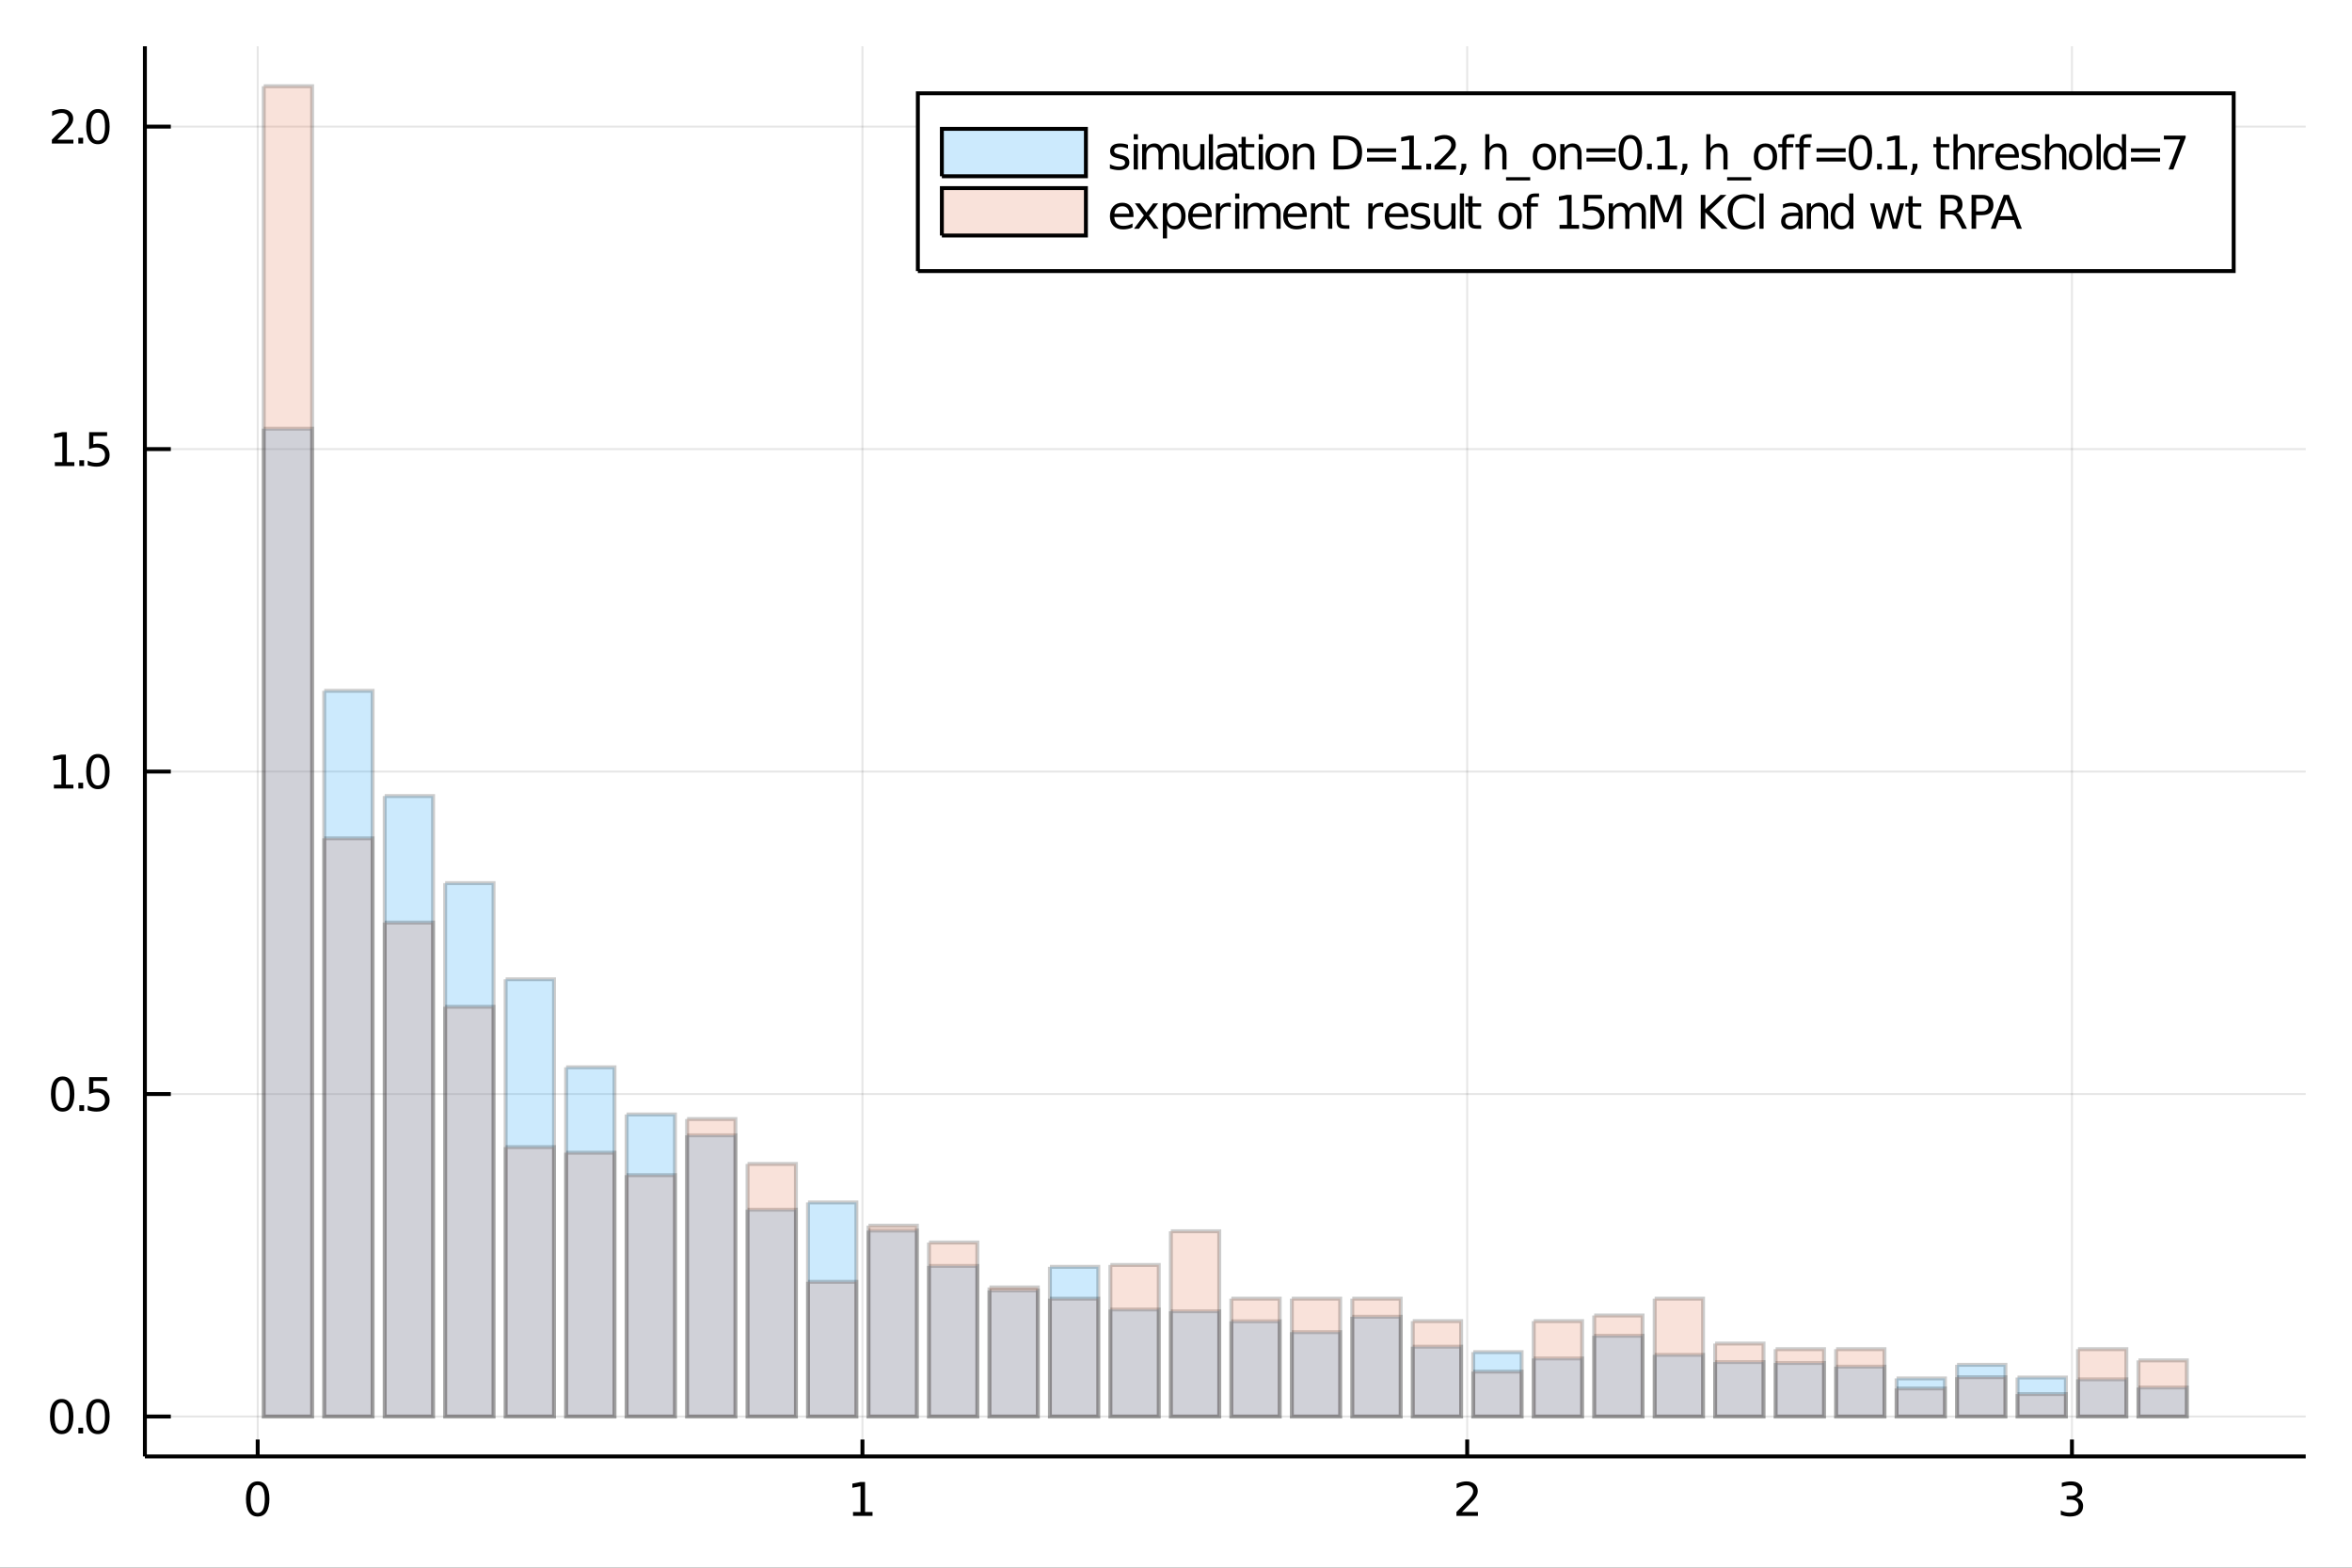 <?xml version="1.0" encoding="utf-8"?>
<svg xmlns="http://www.w3.org/2000/svg" xmlns:xlink="http://www.w3.org/1999/xlink" width="600" height="400" viewBox="0 0 2400 1600">
<rect x="0" y="0" width="2400" height="1600" fill="#333333" stroke="none"/>
<defs>
  <clipPath id="clip210">
    <rect x="0" y="0" width="2400" height="1600"/>
  </clipPath>
</defs>
<path clip-path="url(#clip210)" d="
M0 1600 L2400 1600 L2400 0 L0 0  Z
  " fill="#ffffff" fill-rule="evenodd" fill-opacity="1"/>
<defs>
  <clipPath id="clip211">
    <rect x="480" y="0" width="1681" height="1600"/>
  </clipPath>
</defs>
<path clip-path="url(#clip210)" d="
M147.848 1486.45 L2352.76 1486.45 L2352.76 47.244 L147.848 47.244  Z
  " fill="#ffffff" fill-rule="evenodd" fill-opacity="1"/>
<defs>
  <clipPath id="clip212">
    <rect x="147" y="47" width="2206" height="1440"/>
  </clipPath>
</defs>
<polyline clip-path="url(#clip212)" style="stroke:#000000; stroke-width:2; stroke-opacity:0.1; fill:none" points="
  262.951,1486.45 262.951,47.244 
  "/>
<polyline clip-path="url(#clip212)" style="stroke:#000000; stroke-width:2; stroke-opacity:0.1; fill:none" points="
  880.046,1486.45 880.046,47.244 
  "/>
<polyline clip-path="url(#clip212)" style="stroke:#000000; stroke-width:2; stroke-opacity:0.1; fill:none" points="
  1497.14,1486.45 1497.14,47.244 
  "/>
<polyline clip-path="url(#clip212)" style="stroke:#000000; stroke-width:2; stroke-opacity:0.1; fill:none" points="
  2114.23,1486.45 2114.23,47.244 
  "/>
<polyline clip-path="url(#clip210)" style="stroke:#000000; stroke-width:4; stroke-opacity:1; fill:none" points="
  147.848,1486.45 2352.76,1486.45 
  "/>
<polyline clip-path="url(#clip210)" style="stroke:#000000; stroke-width:4; stroke-opacity:1; fill:none" points="
  262.951,1486.45 262.951,1469.18 
  "/>
<polyline clip-path="url(#clip210)" style="stroke:#000000; stroke-width:4; stroke-opacity:1; fill:none" points="
  880.046,1486.45 880.046,1469.18 
  "/>
<polyline clip-path="url(#clip210)" style="stroke:#000000; stroke-width:4; stroke-opacity:1; fill:none" points="
  1497.14,1486.45 1497.14,1469.18 
  "/>
<polyline clip-path="url(#clip210)" style="stroke:#000000; stroke-width:4; stroke-opacity:1; fill:none" points="
  2114.23,1486.45 2114.23,1469.18 
  "/>
<path clip-path="url(#clip210)" d="M 0 0 M262.951 1515.64 Q259.34 1515.64 257.511 1519.2 Q255.706 1522.75 255.706 1529.87 Q255.706 1536.98 257.511 1540.55 Q259.34 1544.09 262.951 1544.09 Q266.585 1544.09 268.391 1540.55 Q270.22 1536.98 270.22 1529.87 Q270.22 1522.75 268.391 1519.2 Q266.585 1515.64 262.951 1515.64 M262.951 1511.93 Q268.761 1511.93 271.817 1516.54 Q274.896 1521.12 274.896 1529.87 Q274.896 1538.6 271.817 1543.21 Q268.761 1547.79 262.951 1547.79 Q257.141 1547.79 254.062 1543.21 Q251.007 1538.6 251.007 1529.87 Q251.007 1521.12 254.062 1516.54 Q257.141 1511.93 262.951 1511.93 Z" fill="#000000" fill-rule="evenodd" fill-opacity="1" /><path clip-path="url(#clip210)" d="M 0 0 M870.427 1543.18 L878.066 1543.18 L878.066 1516.82 L869.756 1518.49 L869.756 1514.23 L878.02 1512.56 L882.696 1512.56 L882.696 1543.18 L890.335 1543.18 L890.335 1547.12 L870.427 1547.12 L870.427 1543.18 Z" fill="#000000" fill-rule="evenodd" fill-opacity="1" /><path clip-path="url(#clip210)" d="M 0 0 M1491.79 1543.18 L1508.11 1543.18 L1508.11 1547.12 L1486.17 1547.12 L1486.17 1543.18 Q1488.83 1540.43 1493.41 1535.8 Q1498.02 1531.15 1499.2 1529.81 Q1501.45 1527.28 1502.32 1525.55 Q1503.23 1523.79 1503.23 1522.1 Q1503.23 1519.34 1501.28 1517.61 Q1499.36 1515.87 1496.26 1515.87 Q1494.06 1515.87 1491.61 1516.63 Q1489.18 1517.4 1486.4 1518.95 L1486.4 1514.23 Q1489.22 1513.09 1491.68 1512.51 Q1494.13 1511.93 1496.17 1511.93 Q1501.54 1511.93 1504.73 1514.62 Q1507.93 1517.31 1507.93 1521.8 Q1507.93 1523.93 1507.12 1525.85 Q1506.33 1527.74 1504.22 1530.34 Q1503.64 1531.01 1500.54 1534.23 Q1497.44 1537.42 1491.79 1543.18 Z" fill="#000000" fill-rule="evenodd" fill-opacity="1" /><path clip-path="url(#clip210)" d="M 0 0 M2118.48 1528.49 Q2121.84 1529.2 2123.71 1531.47 Q2125.61 1533.74 2125.61 1537.07 Q2125.61 1542.19 2122.09 1544.99 Q2118.57 1547.79 2112.09 1547.79 Q2109.92 1547.79 2107.6 1547.35 Q2105.31 1546.93 2102.86 1546.08 L2102.86 1541.56 Q2104.8 1542.7 2107.12 1543.28 Q2109.43 1543.86 2111.95 1543.86 Q2116.35 1543.86 2118.64 1542.12 Q2120.96 1540.38 2120.96 1537.07 Q2120.96 1534.02 2118.81 1532.31 Q2116.68 1530.57 2112.86 1530.57 L2108.83 1530.57 L2108.83 1526.73 L2113.04 1526.73 Q2116.49 1526.73 2118.32 1525.36 Q2120.15 1523.97 2120.15 1521.38 Q2120.15 1518.72 2118.25 1517.31 Q2116.38 1515.87 2112.86 1515.87 Q2110.94 1515.87 2108.74 1516.29 Q2106.54 1516.7 2103.9 1517.58 L2103.9 1513.42 Q2106.56 1512.68 2108.88 1512.31 Q2111.21 1511.93 2113.27 1511.93 Q2118.6 1511.93 2121.7 1514.37 Q2124.8 1516.77 2124.8 1520.89 Q2124.8 1523.76 2123.16 1525.75 Q2121.51 1527.72 2118.48 1528.49 Z" fill="#000000" fill-rule="evenodd" fill-opacity="1" /><polyline clip-path="url(#clip212)" style="stroke:#000000; stroke-width:2; stroke-opacity:0.1; fill:none" points="
  147.848,1445.72 2352.76,1445.72 
  "/>
<polyline clip-path="url(#clip212)" style="stroke:#000000; stroke-width:2; stroke-opacity:0.1; fill:none" points="
  147.848,1116.59 2352.76,1116.59 
  "/>
<polyline clip-path="url(#clip212)" style="stroke:#000000; stroke-width:2; stroke-opacity:0.1; fill:none" points="
  147.848,787.47 2352.76,787.47 
  "/>
<polyline clip-path="url(#clip212)" style="stroke:#000000; stroke-width:2; stroke-opacity:0.1; fill:none" points="
  147.848,458.347 2352.76,458.347 
  "/>
<polyline clip-path="url(#clip212)" style="stroke:#000000; stroke-width:2; stroke-opacity:0.1; fill:none" points="
  147.848,129.224 2352.76,129.224 
  "/>
<polyline clip-path="url(#clip210)" style="stroke:#000000; stroke-width:4; stroke-opacity:1; fill:none" points="
  147.848,1486.45 147.848,47.244 
  "/>
<polyline clip-path="url(#clip210)" style="stroke:#000000; stroke-width:4; stroke-opacity:1; fill:none" points="
  147.848,1445.72 174.307,1445.72 
  "/>
<polyline clip-path="url(#clip210)" style="stroke:#000000; stroke-width:4; stroke-opacity:1; fill:none" points="
  147.848,1116.59 174.307,1116.59 
  "/>
<polyline clip-path="url(#clip210)" style="stroke:#000000; stroke-width:4; stroke-opacity:1; fill:none" points="
  147.848,787.47 174.307,787.47 
  "/>
<polyline clip-path="url(#clip210)" style="stroke:#000000; stroke-width:4; stroke-opacity:1; fill:none" points="
  147.848,458.347 174.307,458.347 
  "/>
<polyline clip-path="url(#clip210)" style="stroke:#000000; stroke-width:4; stroke-opacity:1; fill:none" points="
  147.848,129.224 174.307,129.224 
  "/>
<path clip-path="url(#clip210)" d="M 0 0 M62.937 1431.51 Q59.325 1431.51 57.497 1435.08 Q55.691 1438.62 55.691 1445.75 Q55.691 1452.86 57.497 1456.42 Q59.325 1459.96 62.937 1459.96 Q66.571 1459.96 68.376 1456.42 Q70.205 1452.86 70.205 1445.75 Q70.205 1438.62 68.376 1435.08 Q66.571 1431.51 62.937 1431.51 M62.937 1427.81 Q68.747 1427.81 71.802 1432.42 Q74.881 1437 74.881 1445.75 Q74.881 1454.48 71.802 1459.08 Q68.747 1463.67 62.937 1463.67 Q57.126 1463.67 54.048 1459.08 Q50.992 1454.48 50.992 1445.75 Q50.992 1437 54.048 1432.42 Q57.126 1427.81 62.937 1427.81 Z" fill="#000000" fill-rule="evenodd" fill-opacity="1" /><path clip-path="url(#clip210)" d="M 0 0 M79.95 1457.12 L84.835 1457.12 L84.835 1463 L79.95 1463 L79.95 1457.12 Z" fill="#000000" fill-rule="evenodd" fill-opacity="1" /><path clip-path="url(#clip210)" d="M 0 0 M99.904 1431.51 Q96.293 1431.51 94.464 1435.08 Q92.659 1438.62 92.659 1445.75 Q92.659 1452.86 94.464 1456.42 Q96.293 1459.96 99.904 1459.96 Q103.538 1459.96 105.344 1456.42 Q107.172 1452.86 107.172 1445.75 Q107.172 1438.62 105.344 1435.08 Q103.538 1431.51 99.904 1431.51 M99.904 1427.81 Q105.714 1427.81 108.77 1432.42 Q111.848 1437 111.848 1445.75 Q111.848 1454.48 108.77 1459.08 Q105.714 1463.67 99.904 1463.67 Q94.094 1463.67 91.015 1459.08 Q87.96 1454.48 87.96 1445.75 Q87.96 1437 91.015 1432.42 Q94.094 1427.81 99.904 1427.81 Z" fill="#000000" fill-rule="evenodd" fill-opacity="1" /><path clip-path="url(#clip210)" d="M 0 0 M63.932 1102.39 Q60.321 1102.39 58.492 1105.96 Q56.687 1109.5 56.687 1116.63 Q56.687 1123.73 58.492 1127.3 Q60.321 1130.84 63.932 1130.84 Q67.566 1130.84 69.372 1127.3 Q71.2 1123.73 71.2 1116.63 Q71.2 1109.5 69.372 1105.96 Q67.566 1102.39 63.932 1102.39 M63.932 1098.69 Q69.742 1098.69 72.798 1103.29 Q75.876 1107.88 75.876 1116.63 Q75.876 1125.35 72.798 1129.96 Q69.742 1134.54 63.932 1134.54 Q58.122 1134.54 55.043 1129.96 Q51.987 1125.35 51.987 1116.63 Q51.987 1107.88 55.043 1103.29 Q58.122 1098.69 63.932 1098.69 Z" fill="#000000" fill-rule="evenodd" fill-opacity="1" /><path clip-path="url(#clip210)" d="M 0 0 M80.946 1127.99 L85.83 1127.99 L85.83 1133.87 L80.946 1133.87 L80.946 1127.99 Z" fill="#000000" fill-rule="evenodd" fill-opacity="1" /><path clip-path="url(#clip210)" d="M 0 0 M90.946 1099.31 L109.302 1099.31 L109.302 1103.25 L95.228 1103.25 L95.228 1111.72 Q96.246 1111.37 97.265 1111.21 Q98.284 1111.03 99.302 1111.03 Q105.089 1111.03 108.469 1114.2 Q111.848 1117.37 111.848 1122.78 Q111.848 1128.36 108.376 1131.47 Q104.904 1134.54 98.585 1134.54 Q96.409 1134.54 94.14 1134.17 Q91.895 1133.8 89.487 1133.06 L89.487 1128.36 Q91.571 1129.5 93.793 1130.05 Q96.015 1130.61 98.492 1130.61 Q102.496 1130.61 104.834 1128.5 Q107.172 1126.4 107.172 1122.78 Q107.172 1119.17 104.834 1117.07 Q102.496 1114.96 98.492 1114.96 Q96.617 1114.96 94.742 1115.38 Q92.89 1115.79 90.946 1116.67 L90.946 1099.31 Z" fill="#000000" fill-rule="evenodd" fill-opacity="1" /><path clip-path="url(#clip210)" d="M 0 0 M54.974 800.815 L62.612 800.815 L62.612 774.449 L54.302 776.116 L54.302 771.857 L62.566 770.19 L67.242 770.19 L67.242 800.815 L74.881 800.815 L74.881 804.75 L54.974 804.75 L54.974 800.815 Z" fill="#000000" fill-rule="evenodd" fill-opacity="1" /><path clip-path="url(#clip210)" d="M 0 0 M79.95 798.87 L84.835 798.87 L84.835 804.75 L79.95 804.75 L79.95 798.87 Z" fill="#000000" fill-rule="evenodd" fill-opacity="1" /><path clip-path="url(#clip210)" d="M 0 0 M99.904 773.269 Q96.293 773.269 94.464 776.833 Q92.659 780.375 92.659 787.505 Q92.659 794.611 94.464 798.176 Q96.293 801.717 99.904 801.717 Q103.538 801.717 105.344 798.176 Q107.172 794.611 107.172 787.505 Q107.172 780.375 105.344 776.833 Q103.538 773.269 99.904 773.269 M99.904 769.565 Q105.714 769.565 108.77 774.171 Q111.848 778.755 111.848 787.505 Q111.848 796.231 108.77 800.838 Q105.714 805.421 99.904 805.421 Q94.094 805.421 91.015 800.838 Q87.96 796.231 87.96 787.505 Q87.96 778.755 91.015 774.171 Q94.094 769.565 99.904 769.565 Z" fill="#000000" fill-rule="evenodd" fill-opacity="1" /><path clip-path="url(#clip210)" d="M 0 0 M55.969 471.692 L63.608 471.692 L63.608 445.326 L55.298 446.993 L55.298 442.734 L63.562 441.067 L68.237 441.067 L68.237 471.692 L75.876 471.692 L75.876 475.627 L55.969 475.627 L55.969 471.692 Z" fill="#000000" fill-rule="evenodd" fill-opacity="1" /><path clip-path="url(#clip210)" d="M 0 0 M80.946 469.747 L85.83 469.747 L85.83 475.627 L80.946 475.627 L80.946 469.747 Z" fill="#000000" fill-rule="evenodd" fill-opacity="1" /><path clip-path="url(#clip210)" d="M 0 0 M90.946 441.067 L109.302 441.067 L109.302 445.002 L95.228 445.002 L95.228 453.474 Q96.246 453.127 97.265 452.965 Q98.284 452.78 99.302 452.78 Q105.089 452.78 108.469 455.951 Q111.848 459.122 111.848 464.539 Q111.848 470.118 108.376 473.22 Q104.904 476.298 98.585 476.298 Q96.409 476.298 94.14 475.928 Q91.895 475.558 89.487 474.817 L89.487 470.118 Q91.571 471.252 93.793 471.808 Q96.015 472.363 98.492 472.363 Q102.496 472.363 104.834 470.257 Q107.172 468.15 107.172 464.539 Q107.172 460.928 104.834 458.821 Q102.496 456.715 98.492 456.715 Q96.617 456.715 94.742 457.132 Q92.89 457.548 90.946 458.428 L90.946 441.067 Z" fill="#000000" fill-rule="evenodd" fill-opacity="1" /><path clip-path="url(#clip210)" d="M 0 0 M58.562 142.569 L74.881 142.569 L74.881 146.504 L52.937 146.504 L52.937 142.569 Q55.599 139.814 60.182 135.185 Q64.788 130.532 65.969 129.189 Q68.214 126.666 69.094 124.93 Q69.997 123.171 69.997 121.481 Q69.997 118.726 68.052 116.99 Q66.131 115.254 63.029 115.254 Q60.83 115.254 58.376 116.018 Q55.946 116.782 53.168 118.333 L53.168 113.611 Q55.992 112.476 58.446 111.898 Q60.9 111.319 62.937 111.319 Q68.307 111.319 71.501 114.004 Q74.696 116.689 74.696 121.18 Q74.696 123.31 73.885 125.231 Q73.099 127.129 70.992 129.722 Q70.413 130.393 67.311 133.611 Q64.21 136.805 58.562 142.569 Z" fill="#000000" fill-rule="evenodd" fill-opacity="1" /><path clip-path="url(#clip210)" d="M 0 0 M79.95 140.624 L84.835 140.624 L84.835 146.504 L79.95 146.504 L79.95 140.624 Z" fill="#000000" fill-rule="evenodd" fill-opacity="1" /><path clip-path="url(#clip210)" d="M 0 0 M99.904 115.023 Q96.293 115.023 94.464 118.588 Q92.659 122.129 92.659 129.259 Q92.659 136.365 94.464 139.93 Q96.293 143.472 99.904 143.472 Q103.538 143.472 105.344 139.93 Q107.172 136.365 107.172 129.259 Q107.172 122.129 105.344 118.588 Q103.538 115.023 99.904 115.023 M99.904 111.319 Q105.714 111.319 108.77 115.926 Q111.848 120.509 111.848 129.259 Q111.848 137.986 108.77 142.592 Q105.714 147.175 99.904 147.175 Q94.094 147.175 91.015 142.592 Q87.96 137.986 87.96 129.259 Q87.96 120.509 91.015 115.926 Q94.094 111.319 99.904 111.319 Z" fill="#000000" fill-rule="evenodd" fill-opacity="1" /><path clip-path="url(#clip212)" d="
M269.122 437.516 L269.122 1445.72 L318.49 1445.72 L318.49 437.516 L269.122 437.516 L269.122 437.516  Z
  " fill="#009af9" fill-rule="evenodd" fill-opacity="0.2"/>
<polyline clip-path="url(#clip212)" style="stroke:#000000; stroke-width:4; stroke-opacity:0.2; fill:none" points="
  269.122,437.516 269.122,1445.72 318.49,1445.72 318.49,437.516 269.122,437.516 
  "/>
<path clip-path="url(#clip212)" d="
M330.832 705.073 L330.832 1445.72 L380.199 1445.72 L380.199 705.073 L330.832 705.073 L330.832 705.073  Z
  " fill="#009af9" fill-rule="evenodd" fill-opacity="0.2"/>
<polyline clip-path="url(#clip212)" style="stroke:#000000; stroke-width:4; stroke-opacity:0.2; fill:none" points="
  330.832,705.073 330.832,1445.72 380.199,1445.72 380.199,705.073 330.832,705.073 
  "/>
<path clip-path="url(#clip212)" d="
M392.541 812.467 L392.541 1445.72 L441.909 1445.72 L441.909 812.467 L392.541 812.467 L392.541 812.467  Z
  " fill="#009af9" fill-rule="evenodd" fill-opacity="0.2"/>
<polyline clip-path="url(#clip212)" style="stroke:#000000; stroke-width:4; stroke-opacity:0.2; fill:none" points="
  392.541,812.467 392.541,1445.72 441.909,1445.72 441.909,812.467 392.541,812.467 
  "/>
<path clip-path="url(#clip212)" d="
M454.25 901.344 L454.25 1445.72 L503.618 1445.72 L503.618 901.344 L454.25 901.344 L454.25 901.344  Z
  " fill="#009af9" fill-rule="evenodd" fill-opacity="0.2"/>
<polyline clip-path="url(#clip212)" style="stroke:#000000; stroke-width:4; stroke-opacity:0.2; fill:none" points="
  454.25,901.344 454.25,1445.72 503.618,1445.72 503.618,901.344 454.25,901.344 
  "/>
<path clip-path="url(#clip212)" d="
M515.96 999.479 L515.96 1445.72 L565.327 1445.72 L565.327 999.479 L515.96 999.479 L515.96 999.479  Z
  " fill="#009af9" fill-rule="evenodd" fill-opacity="0.2"/>
<polyline clip-path="url(#clip212)" style="stroke:#000000; stroke-width:4; stroke-opacity:0.2; fill:none" points="
  515.96,999.479 515.96,1445.72 565.327,1445.72 565.327,999.479 515.96,999.479 
  "/>
<path clip-path="url(#clip212)" d="
M577.669 1089.28 L577.669 1445.72 L627.037 1445.72 L627.037 1089.28 L577.669 1089.28 L577.669 1089.28  Z
  " fill="#009af9" fill-rule="evenodd" fill-opacity="0.2"/>
<polyline clip-path="url(#clip212)" style="stroke:#000000; stroke-width:4; stroke-opacity:0.2; fill:none" points="
  577.669,1089.28 577.669,1445.72 627.037,1445.72 627.037,1089.28 577.669,1089.28 
  "/>
<path clip-path="url(#clip212)" d="
M639.379 1137.42 L639.379 1445.72 L688.746 1445.72 L688.746 1137.42 L639.379 1137.42 L639.379 1137.42  Z
  " fill="#009af9" fill-rule="evenodd" fill-opacity="0.2"/>
<polyline clip-path="url(#clip212)" style="stroke:#000000; stroke-width:4; stroke-opacity:0.2; fill:none" points="
  639.379,1137.42 639.379,1445.72 688.746,1445.72 688.746,1137.42 639.379,1137.42 
  "/>
<path clip-path="url(#clip212)" d="
M701.088 1158.72 L701.088 1445.72 L750.456 1445.72 L750.456 1158.72 L701.088 1158.72 L701.088 1158.72  Z
  " fill="#009af9" fill-rule="evenodd" fill-opacity="0.2"/>
<polyline clip-path="url(#clip212)" style="stroke:#000000; stroke-width:4; stroke-opacity:0.2; fill:none" points="
  701.088,1158.72 701.088,1445.72 750.456,1445.72 750.456,1158.72 701.088,1158.72 
  "/>
<path clip-path="url(#clip212)" d="
M762.798 1234.63 L762.798 1445.72 L812.165 1445.72 L812.165 1234.63 L762.798 1234.63 L762.798 1234.63  Z
  " fill="#009af9" fill-rule="evenodd" fill-opacity="0.2"/>
<polyline clip-path="url(#clip212)" style="stroke:#000000; stroke-width:4; stroke-opacity:0.2; fill:none" points="
  762.798,1234.63 762.798,1445.72 812.165,1445.72 812.165,1234.63 762.798,1234.63 
  "/>
<path clip-path="url(#clip212)" d="
M824.507 1227.23 L824.507 1445.72 L873.875 1445.72 L873.875 1227.23 L824.507 1227.23 L824.507 1227.23  Z
  " fill="#009af9" fill-rule="evenodd" fill-opacity="0.2"/>
<polyline clip-path="url(#clip212)" style="stroke:#000000; stroke-width:4; stroke-opacity:0.2; fill:none" points="
  824.507,1227.23 824.507,1445.72 873.875,1445.72 873.875,1227.23 824.507,1227.23 
  "/>
<path clip-path="url(#clip212)" d="
M886.216 1255.93 L886.216 1445.72 L935.584 1445.72 L935.584 1255.93 L886.216 1255.93 L886.216 1255.93  Z
  " fill="#009af9" fill-rule="evenodd" fill-opacity="0.2"/>
<polyline clip-path="url(#clip212)" style="stroke:#000000; stroke-width:4; stroke-opacity:0.2; fill:none" points="
  886.216,1255.93 886.216,1445.72 935.584,1445.72 935.584,1255.93 886.216,1255.93 
  "/>
<path clip-path="url(#clip212)" d="
M947.926 1292.03 L947.926 1445.72 L997.293 1445.72 L997.293 1292.03 L947.926 1292.03 L947.926 1292.03  Z
  " fill="#009af9" fill-rule="evenodd" fill-opacity="0.2"/>
<polyline clip-path="url(#clip212)" style="stroke:#000000; stroke-width:4; stroke-opacity:0.2; fill:none" points="
  947.926,1292.03 947.926,1445.72 997.293,1445.72 997.293,1292.03 947.926,1292.03 
  "/>
<path clip-path="url(#clip212)" d="
M1009.64 1317.03 L1009.64 1445.72 L1059 1445.72 L1059 1317.03 L1009.64 1317.03 L1009.64 1317.03  Z
  " fill="#009af9" fill-rule="evenodd" fill-opacity="0.2"/>
<polyline clip-path="url(#clip212)" style="stroke:#000000; stroke-width:4; stroke-opacity:0.2; fill:none" points="
  1009.64,1317.03 1009.64,1445.72 1059,1445.72 1059,1317.03 1009.64,1317.03 
  "/>
<path clip-path="url(#clip212)" d="
M1071.34 1292.96 L1071.34 1445.72 L1120.71 1445.72 L1120.71 1292.96 L1071.34 1292.96 L1071.34 1292.96  Z
  " fill="#009af9" fill-rule="evenodd" fill-opacity="0.2"/>
<polyline clip-path="url(#clip212)" style="stroke:#000000; stroke-width:4; stroke-opacity:0.2; fill:none" points="
  1071.34,1292.96 1071.34,1445.72 1120.71,1445.72 1120.71,1292.96 1071.34,1292.96 
  "/>
<path clip-path="url(#clip212)" d="
M1133.05 1336.47 L1133.05 1445.72 L1182.42 1445.72 L1182.42 1336.47 L1133.05 1336.47 L1133.05 1336.47  Z
  " fill="#009af9" fill-rule="evenodd" fill-opacity="0.2"/>
<polyline clip-path="url(#clip212)" style="stroke:#000000; stroke-width:4; stroke-opacity:0.2; fill:none" points="
  1133.05,1336.47 1133.05,1445.72 1182.42,1445.72 1182.42,1336.47 1133.05,1336.47 
  "/>
<path clip-path="url(#clip212)" d="
M1194.76 1338.32 L1194.76 1445.72 L1244.13 1445.72 L1244.13 1338.32 L1194.76 1338.32 L1194.76 1338.32  Z
  " fill="#009af9" fill-rule="evenodd" fill-opacity="0.2"/>
<polyline clip-path="url(#clip212)" style="stroke:#000000; stroke-width:4; stroke-opacity:0.2; fill:none" points="
  1194.76,1338.32 1194.76,1445.72 1244.13,1445.72 1244.13,1338.32 1194.76,1338.32 
  "/>
<path clip-path="url(#clip212)" d="
M1256.47 1348.51 L1256.47 1445.72 L1305.84 1445.72 L1305.84 1348.51 L1256.47 1348.51 L1256.47 1348.51  Z
  " fill="#009af9" fill-rule="evenodd" fill-opacity="0.2"/>
<polyline clip-path="url(#clip212)" style="stroke:#000000; stroke-width:4; stroke-opacity:0.2; fill:none" points="
  1256.47,1348.51 1256.47,1445.72 1305.84,1445.72 1305.84,1348.51 1256.47,1348.51 
  "/>
<path clip-path="url(#clip212)" d="
M1318.18 1359.62 L1318.18 1445.72 L1367.55 1445.72 L1367.55 1359.62 L1318.18 1359.62 L1318.18 1359.62  Z
  " fill="#009af9" fill-rule="evenodd" fill-opacity="0.2"/>
<polyline clip-path="url(#clip212)" style="stroke:#000000; stroke-width:4; stroke-opacity:0.2; fill:none" points="
  1318.18,1359.62 1318.18,1445.72 1367.55,1445.72 1367.55,1359.62 1318.18,1359.62 
  "/>
<path clip-path="url(#clip212)" d="
M1379.89 1343.88 L1379.89 1445.72 L1429.26 1445.72 L1429.26 1343.88 L1379.89 1343.88 L1379.89 1343.88  Z
  " fill="#009af9" fill-rule="evenodd" fill-opacity="0.2"/>
<polyline clip-path="url(#clip212)" style="stroke:#000000; stroke-width:4; stroke-opacity:0.2; fill:none" points="
  1379.89,1343.88 1379.89,1445.72 1429.26,1445.72 1429.26,1343.88 1379.89,1343.88 
  "/>
<path clip-path="url(#clip212)" d="
M1441.6 1374.43 L1441.6 1445.72 L1490.97 1445.72 L1490.97 1374.43 L1441.6 1374.43 L1441.6 1374.43  Z
  " fill="#009af9" fill-rule="evenodd" fill-opacity="0.2"/>
<polyline clip-path="url(#clip212)" style="stroke:#000000; stroke-width:4; stroke-opacity:0.2; fill:none" points="
  1441.6,1374.43 1441.6,1445.72 1490.97,1445.72 1490.97,1374.43 1441.6,1374.43 
  "/>
<path clip-path="url(#clip212)" d="
M1503.31 1379.98 L1503.31 1445.72 L1552.68 1445.72 L1552.68 1379.98 L1503.31 1379.98 L1503.31 1379.98  Z
  " fill="#009af9" fill-rule="evenodd" fill-opacity="0.2"/>
<polyline clip-path="url(#clip212)" style="stroke:#000000; stroke-width:4; stroke-opacity:0.2; fill:none" points="
  1503.31,1379.98 1503.31,1445.72 1552.68,1445.72 1552.68,1379.98 1503.31,1379.98 
  "/>
<path clip-path="url(#clip212)" d="
M1565.02 1386.46 L1565.02 1445.72 L1614.39 1445.72 L1614.39 1386.46 L1565.02 1386.46 L1565.02 1386.46  Z
  " fill="#009af9" fill-rule="evenodd" fill-opacity="0.2"/>
<polyline clip-path="url(#clip212)" style="stroke:#000000; stroke-width:4; stroke-opacity:0.2; fill:none" points="
  1565.02,1386.46 1565.02,1445.72 1614.39,1445.72 1614.39,1386.46 1565.02,1386.46 
  "/>
<path clip-path="url(#clip212)" d="
M1626.73 1363.32 L1626.73 1445.72 L1676.1 1445.72 L1676.1 1363.32 L1626.73 1363.32 L1626.73 1363.32  Z
  " fill="#009af9" fill-rule="evenodd" fill-opacity="0.2"/>
<polyline clip-path="url(#clip212)" style="stroke:#000000; stroke-width:4; stroke-opacity:0.2; fill:none" points="
  1626.73,1363.32 1626.73,1445.72 1676.1,1445.72 1676.1,1363.32 1626.73,1363.32 
  "/>
<path clip-path="url(#clip212)" d="
M1688.44 1382.76 L1688.44 1445.72 L1737.81 1445.72 L1737.81 1382.76 L1688.44 1382.76 L1688.44 1382.76  Z
  " fill="#009af9" fill-rule="evenodd" fill-opacity="0.2"/>
<polyline clip-path="url(#clip212)" style="stroke:#000000; stroke-width:4; stroke-opacity:0.2; fill:none" points="
  1688.44,1382.76 1688.44,1445.72 1737.81,1445.72 1737.81,1382.76 1688.44,1382.76 
  "/>
<path clip-path="url(#clip212)" d="
M1750.15 1390.17 L1750.15 1445.72 L1799.52 1445.72 L1799.52 1390.17 L1750.15 1390.17 L1750.15 1390.17  Z
  " fill="#009af9" fill-rule="evenodd" fill-opacity="0.2"/>
<polyline clip-path="url(#clip212)" style="stroke:#000000; stroke-width:4; stroke-opacity:0.2; fill:none" points="
  1750.15,1390.17 1750.15,1445.72 1799.52,1445.72 1799.52,1390.17 1750.15,1390.17 
  "/>
<path clip-path="url(#clip212)" d="
M1811.86 1391.09 L1811.86 1445.72 L1861.23 1445.72 L1861.23 1391.09 L1811.86 1391.09 L1811.86 1391.09  Z
  " fill="#009af9" fill-rule="evenodd" fill-opacity="0.2"/>
<polyline clip-path="url(#clip212)" style="stroke:#000000; stroke-width:4; stroke-opacity:0.2; fill:none" points="
  1811.86,1391.09 1811.86,1445.72 1861.23,1445.72 1861.23,1391.09 1811.86,1391.09 
  "/>
<path clip-path="url(#clip212)" d="
M1873.57 1394.8 L1873.57 1445.72 L1922.93 1445.72 L1922.93 1394.8 L1873.57 1394.8 L1873.57 1394.8  Z
  " fill="#009af9" fill-rule="evenodd" fill-opacity="0.2"/>
<polyline clip-path="url(#clip212)" style="stroke:#000000; stroke-width:4; stroke-opacity:0.2; fill:none" points="
  1873.57,1394.8 1873.57,1445.72 1922.93,1445.72 1922.93,1394.8 1873.57,1394.8 
  "/>
<path clip-path="url(#clip212)" d="
M1935.28 1406.83 L1935.28 1445.72 L1984.64 1445.72 L1984.64 1406.83 L1935.28 1406.83 L1935.28 1406.83  Z
  " fill="#009af9" fill-rule="evenodd" fill-opacity="0.2"/>
<polyline clip-path="url(#clip212)" style="stroke:#000000; stroke-width:4; stroke-opacity:0.2; fill:none" points="
  1935.28,1406.83 1935.28,1445.72 1984.64,1445.72 1984.64,1406.83 1935.28,1406.83 
  "/>
<path clip-path="url(#clip212)" d="
M1996.99 1392.94 L1996.99 1445.72 L2046.35 1445.72 L2046.35 1392.94 L1996.99 1392.94 L1996.99 1392.94  Z
  " fill="#009af9" fill-rule="evenodd" fill-opacity="0.2"/>
<polyline clip-path="url(#clip212)" style="stroke:#000000; stroke-width:4; stroke-opacity:0.2; fill:none" points="
  1996.99,1392.94 1996.99,1445.72 2046.35,1445.72 2046.35,1392.94 1996.99,1392.94 
  "/>
<path clip-path="url(#clip212)" d="
M2058.7 1405.91 L2058.7 1445.72 L2108.06 1445.72 L2108.06 1405.91 L2058.7 1405.91 L2058.7 1405.91  Z
  " fill="#009af9" fill-rule="evenodd" fill-opacity="0.2"/>
<polyline clip-path="url(#clip212)" style="stroke:#000000; stroke-width:4; stroke-opacity:0.2; fill:none" points="
  2058.7,1405.91 2058.7,1445.72 2108.06,1445.72 2108.06,1405.91 2058.7,1405.91 
  "/>
<path clip-path="url(#clip212)" d="
M2120.41 1407.76 L2120.41 1445.72 L2169.77 1445.72 L2169.77 1407.76 L2120.41 1407.76 L2120.41 1407.76  Z
  " fill="#009af9" fill-rule="evenodd" fill-opacity="0.2"/>
<polyline clip-path="url(#clip212)" style="stroke:#000000; stroke-width:4; stroke-opacity:0.2; fill:none" points="
  2120.41,1407.76 2120.41,1445.72 2169.77,1445.72 2169.77,1407.76 2120.41,1407.76 
  "/>
<path clip-path="url(#clip212)" d="
M2182.11 1416.09 L2182.11 1445.72 L2231.48 1445.72 L2231.48 1416.09 L2182.11 1416.09 L2182.11 1416.09  Z
  " fill="#009af9" fill-rule="evenodd" fill-opacity="0.2"/>
<polyline clip-path="url(#clip212)" style="stroke:#000000; stroke-width:4; stroke-opacity:0.2; fill:none" points="
  2182.11,1416.09 2182.11,1445.72 2231.48,1445.72 2231.48,1416.09 2182.11,1416.09 
  "/>
<path clip-path="url(#clip212)" d="
M269.122 87.976 L269.122 1445.72 L318.49 1445.72 L318.49 87.976 L269.122 87.976 L269.122 87.976  Z
  " fill="#e26f46" fill-rule="evenodd" fill-opacity="0.2"/>
<polyline clip-path="url(#clip212)" style="stroke:#000000; stroke-width:4; stroke-opacity:0.2; fill:none" points="
  269.122,87.976 269.122,1445.72 318.49,1445.72 318.49,87.976 269.122,87.976 
  "/>
<path clip-path="url(#clip212)" d="
M330.832 855.643 L330.832 1445.72 L380.199 1445.72 L380.199 855.643 L330.832 855.643 L330.832 855.643  Z
  " fill="#e26f46" fill-rule="evenodd" fill-opacity="0.2"/>
<polyline clip-path="url(#clip212)" style="stroke:#000000; stroke-width:4; stroke-opacity:0.2; fill:none" points="
  330.832,855.643 330.832,1445.72 380.199,1445.72 380.199,855.643 330.832,855.643 
  "/>
<path clip-path="url(#clip212)" d="
M392.541 941.576 L392.541 1445.72 L441.909 1445.72 L441.909 941.576 L392.541 941.576 L392.541 941.576  Z
  " fill="#e26f46" fill-rule="evenodd" fill-opacity="0.2"/>
<polyline clip-path="url(#clip212)" style="stroke:#000000; stroke-width:4; stroke-opacity:0.2; fill:none" points="
  392.541,941.576 392.541,1445.72 441.909,1445.72 441.909,941.576 392.541,941.576 
  "/>
<path clip-path="url(#clip212)" d="
M454.25 1027.51 L454.25 1445.72 L503.618 1445.72 L503.618 1027.51 L454.25 1027.51 L454.25 1027.51  Z
  " fill="#e26f46" fill-rule="evenodd" fill-opacity="0.2"/>
<polyline clip-path="url(#clip212)" style="stroke:#000000; stroke-width:4; stroke-opacity:0.2; fill:none" points="
  454.25,1027.51 454.25,1445.72 503.618,1445.72 503.618,1027.51 454.25,1027.51 
  "/>
<path clip-path="url(#clip212)" d="
M515.96 1170.73 L515.96 1445.72 L565.327 1445.72 L565.327 1170.73 L515.96 1170.73 L515.96 1170.73  Z
  " fill="#e26f46" fill-rule="evenodd" fill-opacity="0.2"/>
<polyline clip-path="url(#clip212)" style="stroke:#000000; stroke-width:4; stroke-opacity:0.2; fill:none" points="
  515.96,1170.73 515.96,1445.72 565.327,1445.72 565.327,1170.73 515.96,1170.73 
  "/>
<path clip-path="url(#clip212)" d="
M577.669 1176.46 L577.669 1445.72 L627.037 1445.72 L627.037 1176.46 L577.669 1176.46 L577.669 1176.46  Z
  " fill="#e26f46" fill-rule="evenodd" fill-opacity="0.2"/>
<polyline clip-path="url(#clip212)" style="stroke:#000000; stroke-width:4; stroke-opacity:0.2; fill:none" points="
  577.669,1176.46 577.669,1445.72 627.037,1445.72 627.037,1176.46 577.669,1176.46 
  "/>
<path clip-path="url(#clip212)" d="
M639.379 1199.37 L639.379 1445.72 L688.746 1445.72 L688.746 1199.37 L639.379 1199.37 L639.379 1199.37  Z
  " fill="#e26f46" fill-rule="evenodd" fill-opacity="0.2"/>
<polyline clip-path="url(#clip212)" style="stroke:#000000; stroke-width:4; stroke-opacity:0.2; fill:none" points="
  639.379,1199.37 639.379,1445.72 688.746,1445.72 688.746,1199.37 639.379,1199.37 
  "/>
<path clip-path="url(#clip212)" d="
M701.088 1142.09 L701.088 1445.72 L750.456 1445.72 L750.456 1142.09 L701.088 1142.09 L701.088 1142.09  Z
  " fill="#e26f46" fill-rule="evenodd" fill-opacity="0.2"/>
<polyline clip-path="url(#clip212)" style="stroke:#000000; stroke-width:4; stroke-opacity:0.2; fill:none" points="
  701.088,1142.09 701.088,1445.72 750.456,1445.72 750.456,1142.09 701.088,1142.09 
  "/>
<path clip-path="url(#clip212)" d="
M762.798 1187.92 L762.798 1445.72 L812.165 1445.72 L812.165 1187.92 L762.798 1187.92 L762.798 1187.92  Z
  " fill="#e26f46" fill-rule="evenodd" fill-opacity="0.2"/>
<polyline clip-path="url(#clip212)" style="stroke:#000000; stroke-width:4; stroke-opacity:0.2; fill:none" points="
  762.798,1187.92 762.798,1445.72 812.165,1445.72 812.165,1187.92 762.798,1187.92 
  "/>
<path clip-path="url(#clip212)" d="
M824.507 1308.22 L824.507 1445.72 L873.875 1445.72 L873.875 1308.22 L824.507 1308.22 L824.507 1308.22  Z
  " fill="#e26f46" fill-rule="evenodd" fill-opacity="0.2"/>
<polyline clip-path="url(#clip212)" style="stroke:#000000; stroke-width:4; stroke-opacity:0.2; fill:none" points="
  824.507,1308.22 824.507,1445.72 873.875,1445.72 873.875,1308.22 824.507,1308.22 
  "/>
<path clip-path="url(#clip212)" d="
M886.216 1250.93 L886.216 1445.72 L935.584 1445.72 L935.584 1250.93 L886.216 1250.93 L886.216 1250.93  Z
  " fill="#e26f46" fill-rule="evenodd" fill-opacity="0.2"/>
<polyline clip-path="url(#clip212)" style="stroke:#000000; stroke-width:4; stroke-opacity:0.2; fill:none" points="
  886.216,1250.93 886.216,1445.72 935.584,1445.72 935.584,1250.93 886.216,1250.93 
  "/>
<path clip-path="url(#clip212)" d="
M947.926 1268.12 L947.926 1445.72 L997.293 1445.72 L997.293 1268.12 L947.926 1268.12 L947.926 1268.12  Z
  " fill="#e26f46" fill-rule="evenodd" fill-opacity="0.2"/>
<polyline clip-path="url(#clip212)" style="stroke:#000000; stroke-width:4; stroke-opacity:0.2; fill:none" points="
  947.926,1268.12 947.926,1445.72 997.293,1445.72 997.293,1268.12 947.926,1268.12 
  "/>
<path clip-path="url(#clip212)" d="
M1009.64 1313.95 L1009.64 1445.72 L1059 1445.72 L1059 1313.95 L1009.64 1313.95 L1009.64 1313.95  Z
  " fill="#e26f46" fill-rule="evenodd" fill-opacity="0.2"/>
<polyline clip-path="url(#clip212)" style="stroke:#000000; stroke-width:4; stroke-opacity:0.2; fill:none" points="
  1009.64,1313.95 1009.64,1445.72 1059,1445.72 1059,1313.95 1009.64,1313.95 
  "/>
<path clip-path="url(#clip212)" d="
M1071.34 1325.41 L1071.34 1445.72 L1120.71 1445.72 L1120.71 1325.41 L1071.34 1325.41 L1071.34 1325.41  Z
  " fill="#e26f46" fill-rule="evenodd" fill-opacity="0.2"/>
<polyline clip-path="url(#clip212)" style="stroke:#000000; stroke-width:4; stroke-opacity:0.2; fill:none" points="
  1071.34,1325.41 1071.34,1445.72 1120.71,1445.72 1120.71,1325.41 1071.34,1325.41 
  "/>
<path clip-path="url(#clip212)" d="
M1133.05 1291.04 L1133.05 1445.72 L1182.42 1445.72 L1182.42 1291.04 L1133.05 1291.04 L1133.05 1291.04  Z
  " fill="#e26f46" fill-rule="evenodd" fill-opacity="0.2"/>
<polyline clip-path="url(#clip212)" style="stroke:#000000; stroke-width:4; stroke-opacity:0.2; fill:none" points="
  1133.05,1291.04 1133.05,1445.72 1182.42,1445.72 1182.42,1291.04 1133.05,1291.04 
  "/>
<path clip-path="url(#clip212)" d="
M1194.76 1256.66 L1194.76 1445.72 L1244.13 1445.72 L1244.13 1256.66 L1194.76 1256.66 L1194.76 1256.66  Z
  " fill="#e26f46" fill-rule="evenodd" fill-opacity="0.2"/>
<polyline clip-path="url(#clip212)" style="stroke:#000000; stroke-width:4; stroke-opacity:0.2; fill:none" points="
  1194.76,1256.66 1194.76,1445.72 1244.13,1445.72 1244.13,1256.66 1194.76,1256.66 
  "/>
<path clip-path="url(#clip212)" d="
M1256.47 1325.41 L1256.47 1445.72 L1305.84 1445.72 L1305.84 1325.41 L1256.47 1325.41 L1256.47 1325.41  Z
  " fill="#e26f46" fill-rule="evenodd" fill-opacity="0.2"/>
<polyline clip-path="url(#clip212)" style="stroke:#000000; stroke-width:4; stroke-opacity:0.2; fill:none" points="
  1256.47,1325.41 1256.47,1445.72 1305.84,1445.72 1305.84,1325.41 1256.47,1325.41 
  "/>
<path clip-path="url(#clip212)" d="
M1318.18 1325.41 L1318.18 1445.72 L1367.55 1445.72 L1367.55 1325.41 L1318.18 1325.41 L1318.18 1325.41  Z
  " fill="#e26f46" fill-rule="evenodd" fill-opacity="0.2"/>
<polyline clip-path="url(#clip212)" style="stroke:#000000; stroke-width:4; stroke-opacity:0.2; fill:none" points="
  1318.18,1325.41 1318.18,1445.72 1367.55,1445.72 1367.55,1325.41 1318.18,1325.41 
  "/>
<path clip-path="url(#clip212)" d="
M1379.89 1325.41 L1379.89 1445.72 L1429.26 1445.72 L1429.26 1325.41 L1379.89 1325.41 L1379.89 1325.41  Z
  " fill="#e26f46" fill-rule="evenodd" fill-opacity="0.2"/>
<polyline clip-path="url(#clip212)" style="stroke:#000000; stroke-width:4; stroke-opacity:0.2; fill:none" points="
  1379.89,1325.41 1379.89,1445.72 1429.26,1445.72 1429.26,1325.41 1379.89,1325.41 
  "/>
<path clip-path="url(#clip212)" d="
M1441.6 1348.33 L1441.6 1445.72 L1490.97 1445.72 L1490.97 1348.33 L1441.6 1348.33 L1441.6 1348.33  Z
  " fill="#e26f46" fill-rule="evenodd" fill-opacity="0.2"/>
<polyline clip-path="url(#clip212)" style="stroke:#000000; stroke-width:4; stroke-opacity:0.2; fill:none" points="
  1441.6,1348.33 1441.6,1445.72 1490.97,1445.72 1490.97,1348.33 1441.6,1348.33 
  "/>
<path clip-path="url(#clip212)" d="
M1503.31 1399.88 L1503.31 1445.72 L1552.68 1445.72 L1552.68 1399.88 L1503.31 1399.88 L1503.31 1399.88  Z
  " fill="#e26f46" fill-rule="evenodd" fill-opacity="0.2"/>
<polyline clip-path="url(#clip212)" style="stroke:#000000; stroke-width:4; stroke-opacity:0.2; fill:none" points="
  1503.31,1399.88 1503.31,1445.72 1552.68,1445.72 1552.68,1399.88 1503.31,1399.88 
  "/>
<path clip-path="url(#clip212)" d="
M1565.02 1348.33 L1565.02 1445.72 L1614.39 1445.72 L1614.39 1348.33 L1565.02 1348.33 L1565.02 1348.33  Z
  " fill="#e26f46" fill-rule="evenodd" fill-opacity="0.2"/>
<polyline clip-path="url(#clip212)" style="stroke:#000000; stroke-width:4; stroke-opacity:0.2; fill:none" points="
  1565.02,1348.33 1565.02,1445.72 1614.39,1445.72 1614.39,1348.33 1565.02,1348.33 
  "/>
<path clip-path="url(#clip212)" d="
M1626.73 1342.6 L1626.73 1445.72 L1676.1 1445.72 L1676.1 1342.6 L1626.73 1342.6 L1626.73 1342.6  Z
  " fill="#e26f46" fill-rule="evenodd" fill-opacity="0.2"/>
<polyline clip-path="url(#clip212)" style="stroke:#000000; stroke-width:4; stroke-opacity:0.2; fill:none" points="
  1626.73,1342.6 1626.73,1445.72 1676.1,1445.72 1676.1,1342.6 1626.73,1342.6 
  "/>
<path clip-path="url(#clip212)" d="
M1688.44 1325.41 L1688.44 1445.72 L1737.81 1445.72 L1737.81 1325.41 L1688.44 1325.41 L1688.44 1325.41  Z
  " fill="#e26f46" fill-rule="evenodd" fill-opacity="0.2"/>
<polyline clip-path="url(#clip212)" style="stroke:#000000; stroke-width:4; stroke-opacity:0.2; fill:none" points="
  1688.44,1325.41 1688.44,1445.72 1737.81,1445.72 1737.81,1325.41 1688.44,1325.41 
  "/>
<path clip-path="url(#clip212)" d="
M1750.15 1371.24 L1750.15 1445.72 L1799.52 1445.72 L1799.52 1371.24 L1750.15 1371.24 L1750.15 1371.24  Z
  " fill="#e26f46" fill-rule="evenodd" fill-opacity="0.2"/>
<polyline clip-path="url(#clip212)" style="stroke:#000000; stroke-width:4; stroke-opacity:0.2; fill:none" points="
  1750.15,1371.24 1750.15,1445.72 1799.52,1445.72 1799.52,1371.24 1750.15,1371.24 
  "/>
<path clip-path="url(#clip212)" d="
M1811.86 1376.97 L1811.86 1445.72 L1861.23 1445.72 L1861.23 1376.97 L1811.86 1376.97 L1811.86 1376.97  Z
  " fill="#e26f46" fill-rule="evenodd" fill-opacity="0.2"/>
<polyline clip-path="url(#clip212)" style="stroke:#000000; stroke-width:4; stroke-opacity:0.2; fill:none" points="
  1811.86,1376.97 1811.86,1445.72 1861.23,1445.72 1861.23,1376.97 1811.86,1376.97 
  "/>
<path clip-path="url(#clip212)" d="
M1873.57 1376.97 L1873.57 1445.72 L1922.93 1445.72 L1922.93 1376.97 L1873.57 1376.97 L1873.57 1376.97  Z
  " fill="#e26f46" fill-rule="evenodd" fill-opacity="0.2"/>
<polyline clip-path="url(#clip212)" style="stroke:#000000; stroke-width:4; stroke-opacity:0.2; fill:none" points="
  1873.57,1376.97 1873.57,1445.72 1922.93,1445.72 1922.93,1376.97 1873.57,1376.97 
  "/>
<path clip-path="url(#clip212)" d="
M1935.28 1417.07 L1935.28 1445.72 L1984.64 1445.72 L1984.64 1417.07 L1935.28 1417.07 L1935.28 1417.07  Z
  " fill="#e26f46" fill-rule="evenodd" fill-opacity="0.2"/>
<polyline clip-path="url(#clip212)" style="stroke:#000000; stroke-width:4; stroke-opacity:0.2; fill:none" points="
  1935.28,1417.07 1935.28,1445.72 1984.64,1445.72 1984.64,1417.07 1935.28,1417.07 
  "/>
<path clip-path="url(#clip212)" d="
M1996.99 1405.61 L1996.99 1445.72 L2046.35 1445.72 L2046.35 1405.61 L1996.99 1405.61 L1996.99 1405.61  Z
  " fill="#e26f46" fill-rule="evenodd" fill-opacity="0.2"/>
<polyline clip-path="url(#clip212)" style="stroke:#000000; stroke-width:4; stroke-opacity:0.2; fill:none" points="
  1996.99,1405.61 1996.99,1445.72 2046.35,1445.72 2046.35,1405.61 1996.99,1405.61 
  "/>
<path clip-path="url(#clip212)" d="
M2058.7 1422.8 L2058.7 1445.72 L2108.06 1445.72 L2108.06 1422.8 L2058.7 1422.8 L2058.7 1422.8  Z
  " fill="#e26f46" fill-rule="evenodd" fill-opacity="0.2"/>
<polyline clip-path="url(#clip212)" style="stroke:#000000; stroke-width:4; stroke-opacity:0.2; fill:none" points="
  2058.7,1422.8 2058.7,1445.72 2108.06,1445.72 2108.06,1422.8 2058.7,1422.8 
  "/>
<path clip-path="url(#clip212)" d="
M2120.41 1376.97 L2120.41 1445.72 L2169.77 1445.72 L2169.77 1376.97 L2120.41 1376.97 L2120.41 1376.97  Z
  " fill="#e26f46" fill-rule="evenodd" fill-opacity="0.2"/>
<polyline clip-path="url(#clip212)" style="stroke:#000000; stroke-width:4; stroke-opacity:0.2; fill:none" points="
  2120.41,1376.97 2120.41,1445.72 2169.77,1445.72 2169.77,1376.97 2120.41,1376.97 
  "/>
<path clip-path="url(#clip212)" d="
M2182.11 1388.43 L2182.11 1445.72 L2231.48 1445.72 L2231.48 1388.43 L2182.11 1388.43 L2182.11 1388.43  Z
  " fill="#e26f46" fill-rule="evenodd" fill-opacity="0.2"/>
<polyline clip-path="url(#clip212)" style="stroke:#000000; stroke-width:4; stroke-opacity:0.2; fill:none" points="
  2182.11,1388.43 2182.11,1445.72 2231.48,1445.72 2231.48,1388.43 2182.11,1388.43 
  "/>
<path clip-path="url(#clip210)" d="
M936.59 276.658 L2279.26 276.658 L2279.26 95.218 L936.59 95.218  Z
  " fill="#ffffff" fill-rule="evenodd" fill-opacity="1"/>
<polyline clip-path="url(#clip210)" style="stroke:#000000; stroke-width:4; stroke-opacity:1; fill:none" points="
  936.59,276.658 2279.26,276.658 2279.26,95.218 936.59,95.218 936.59,276.658 
  "/>
<path clip-path="url(#clip210)" d="
M961.089 179.89 L1108.08 179.89 L1108.08 131.506 L961.089 131.506 L961.089 179.89  Z
  " fill="#009af9" fill-rule="evenodd" fill-opacity="0.2"/>
<polyline clip-path="url(#clip210)" style="stroke:#000000; stroke-width:4; stroke-opacity:1; fill:none" points="
  961.089,179.89 1108.08,179.89 1108.08,131.506 961.089,131.506 961.089,179.89 
  "/>
<path clip-path="url(#clip210)" d="M 0 0 M1151.01 147.816 L1151.01 151.843 Q1149.2 150.917 1147.26 150.455 Q1145.31 149.992 1143.23 149.992 Q1140.06 149.992 1138.46 150.964 Q1136.89 151.936 1136.89 153.88 Q1136.89 155.362 1138.02 156.218 Q1139.16 157.052 1142.58 157.816 L1144.04 158.14 Q1148.58 159.112 1150.48 160.894 Q1152.4 162.654 1152.4 165.825 Q1152.4 169.436 1149.53 171.542 Q1146.68 173.649 1141.68 173.649 Q1139.6 173.649 1137.33 173.232 Q1135.08 172.839 1132.58 172.028 L1132.58 167.63 Q1134.94 168.857 1137.23 169.482 Q1139.53 170.084 1141.77 170.084 Q1144.78 170.084 1146.4 169.066 Q1148.02 168.024 1148.02 166.149 Q1148.02 164.413 1146.84 163.487 Q1145.68 162.561 1141.73 161.704 L1140.24 161.357 Q1136.29 160.524 1134.53 158.811 Q1132.77 157.075 1132.77 154.066 Q1132.77 150.408 1135.36 148.418 Q1137.95 146.427 1142.72 146.427 Q1145.08 146.427 1147.16 146.774 Q1149.25 147.121 1151.01 147.816 Z" fill="#000000" fill-rule="evenodd" fill-opacity="1" /><path clip-path="url(#clip210)" d="M 0 0 M1156.86 147.052 L1161.12 147.052 L1161.12 172.978 L1156.86 172.978 L1156.86 147.052 M1156.86 136.959 L1161.12 136.959 L1161.12 142.353 L1156.86 142.353 L1156.86 136.959 Z" fill="#000000" fill-rule="evenodd" fill-opacity="1" /><path clip-path="url(#clip210)" d="M 0 0 M1185.78 152.029 Q1187.37 149.158 1189.6 147.793 Q1191.82 146.427 1194.83 146.427 Q1198.88 146.427 1201.08 149.274 Q1203.28 152.098 1203.28 157.329 L1203.28 172.978 L1198.99 172.978 L1198.99 157.468 Q1198.99 153.742 1197.67 151.936 Q1196.35 150.13 1193.65 150.13 Q1190.34 150.13 1188.41 152.33 Q1186.49 154.529 1186.49 158.325 L1186.49 172.978 L1182.21 172.978 L1182.21 157.468 Q1182.21 153.718 1180.89 151.936 Q1179.57 150.13 1176.82 150.13 Q1173.55 150.13 1171.63 152.353 Q1169.71 154.552 1169.71 158.325 L1169.71 172.978 L1165.43 172.978 L1165.43 147.052 L1169.71 147.052 L1169.71 151.08 Q1171.17 148.695 1173.21 147.561 Q1175.24 146.427 1178.04 146.427 Q1180.87 146.427 1182.84 147.862 Q1184.83 149.297 1185.78 152.029 Z" fill="#000000" fill-rule="evenodd" fill-opacity="1" /><path clip-path="url(#clip210)" d="M 0 0 M1207.3 162.746 L1207.3 147.052 L1211.56 147.052 L1211.56 162.584 Q1211.56 166.265 1213 168.116 Q1214.43 169.945 1217.3 169.945 Q1220.75 169.945 1222.74 167.746 Q1224.76 165.547 1224.76 161.751 L1224.76 147.052 L1229.02 147.052 L1229.02 172.978 L1224.76 172.978 L1224.76 168.996 Q1223.21 171.357 1221.15 172.515 Q1219.11 173.649 1216.4 173.649 Q1211.93 173.649 1209.62 170.871 Q1207.3 168.093 1207.3 162.746 M1218.02 146.427 L1218.02 146.427 Z" fill="#000000" fill-rule="evenodd" fill-opacity="1" /><path clip-path="url(#clip210)" d="M 0 0 M1233.48 136.959 L1237.74 136.959 L1237.74 172.978 L1233.48 172.978 L1233.48 136.959 Z" fill="#000000" fill-rule="evenodd" fill-opacity="1" /><path clip-path="url(#clip210)" d="M 0 0 M1253.99 159.945 Q1248.83 159.945 1246.84 161.126 Q1244.85 162.306 1244.85 165.154 Q1244.85 167.422 1246.33 168.765 Q1247.84 170.084 1250.41 170.084 Q1253.95 170.084 1256.08 167.584 Q1258.23 165.061 1258.23 160.894 L1258.23 159.945 L1253.99 159.945 M1262.49 158.186 L1262.49 172.978 L1258.23 172.978 L1258.23 169.042 Q1256.77 171.403 1254.59 172.538 Q1252.42 173.649 1249.27 173.649 Q1245.29 173.649 1242.93 171.427 Q1240.59 169.181 1240.59 165.431 Q1240.59 161.056 1243.51 158.834 Q1246.45 156.612 1252.26 156.612 L1258.23 156.612 L1258.23 156.195 Q1258.23 153.255 1256.28 151.658 Q1254.36 150.038 1250.87 150.038 Q1248.65 150.038 1246.54 150.57 Q1244.43 151.103 1242.49 152.167 L1242.49 148.232 Q1244.83 147.33 1247.03 146.89 Q1249.22 146.427 1251.31 146.427 Q1256.93 146.427 1259.71 149.343 Q1262.49 152.26 1262.49 158.186 Z" fill="#000000" fill-rule="evenodd" fill-opacity="1" /><path clip-path="url(#clip210)" d="M 0 0 M1271.17 139.691 L1271.17 147.052 L1279.94 147.052 L1279.94 150.362 L1271.17 150.362 L1271.17 164.436 Q1271.17 167.607 1272.03 168.51 Q1272.91 169.413 1275.57 169.413 L1279.94 169.413 L1279.94 172.978 L1275.57 172.978 Q1270.64 172.978 1268.76 171.149 Q1266.89 169.297 1266.89 164.436 L1266.89 150.362 L1263.76 150.362 L1263.76 147.052 L1266.89 147.052 L1266.89 139.691 L1271.17 139.691 Z" fill="#000000" fill-rule="evenodd" fill-opacity="1" /><path clip-path="url(#clip210)" d="M 0 0 M1284.41 147.052 L1288.67 147.052 L1288.67 172.978 L1284.41 172.978 L1284.41 147.052 M1284.41 136.959 L1288.67 136.959 L1288.67 142.353 L1284.41 142.353 L1284.41 136.959 Z" fill="#000000" fill-rule="evenodd" fill-opacity="1" /><path clip-path="url(#clip210)" d="M 0 0 M1303.18 150.038 Q1299.76 150.038 1297.77 152.723 Q1295.78 155.385 1295.78 160.038 Q1295.78 164.691 1297.74 167.376 Q1299.73 170.038 1303.18 170.038 Q1306.59 170.038 1308.58 167.353 Q1310.57 164.667 1310.57 160.038 Q1310.57 155.431 1308.58 152.746 Q1306.59 150.038 1303.18 150.038 M1303.18 146.427 Q1308.74 146.427 1311.91 150.038 Q1315.08 153.649 1315.08 160.038 Q1315.08 166.404 1311.91 170.038 Q1308.74 173.649 1303.18 173.649 Q1297.6 173.649 1294.43 170.038 Q1291.28 166.404 1291.28 160.038 Q1291.28 153.649 1294.43 150.038 Q1297.6 146.427 1303.18 146.427 Z" fill="#000000" fill-rule="evenodd" fill-opacity="1" /><path clip-path="url(#clip210)" d="M 0 0 M1341.1 157.329 L1341.1 172.978 L1336.84 172.978 L1336.84 157.468 Q1336.84 153.788 1335.4 151.959 Q1333.97 150.13 1331.1 150.13 Q1327.65 150.13 1325.66 152.33 Q1323.67 154.529 1323.67 158.325 L1323.67 172.978 L1319.39 172.978 L1319.39 147.052 L1323.67 147.052 L1323.67 151.08 Q1325.2 148.742 1327.26 147.584 Q1329.34 146.427 1332.05 146.427 Q1336.52 146.427 1338.81 149.205 Q1341.1 151.959 1341.1 157.329 Z" fill="#000000" fill-rule="evenodd" fill-opacity="1" /><path clip-path="url(#clip210)" d="M 0 0 M1365.5 142.26 L1365.5 169.135 L1371.15 169.135 Q1378.3 169.135 1381.61 165.894 Q1384.94 162.654 1384.94 155.663 Q1384.94 148.718 1381.61 145.501 Q1378.3 142.26 1371.15 142.26 L1365.5 142.26 M1360.82 138.418 L1370.43 138.418 Q1380.47 138.418 1385.17 142.607 Q1389.87 146.774 1389.87 155.663 Q1389.87 164.598 1385.15 168.788 Q1380.43 172.978 1370.43 172.978 L1360.82 172.978 L1360.82 138.418 Z" fill="#000000" fill-rule="evenodd" fill-opacity="1" /><path clip-path="url(#clip210)" d="M 0 0 M1394.9 151.45 L1424.57 151.45 L1424.57 155.339 L1394.9 155.339 L1394.9 151.45 M1394.9 160.894 L1424.57 160.894 L1424.57 164.829 L1394.9 164.829 L1394.9 160.894 Z" fill="#000000" fill-rule="evenodd" fill-opacity="1" /><path clip-path="url(#clip210)" d="M 0 0 M1430.45 169.042 L1438.09 169.042 L1438.09 142.677 L1429.78 144.343 L1429.78 140.084 L1438.04 138.418 L1442.72 138.418 L1442.72 169.042 L1450.36 169.042 L1450.36 172.978 L1430.45 172.978 L1430.45 169.042 Z" fill="#000000" fill-rule="evenodd" fill-opacity="1" /><path clip-path="url(#clip210)" d="M 0 0 M1455.43 167.098 L1460.31 167.098 L1460.31 172.978 L1455.43 172.978 L1455.43 167.098 Z" fill="#000000" fill-rule="evenodd" fill-opacity="1" /><path clip-path="url(#clip210)" d="M 0 0 M1469.41 169.042 L1485.73 169.042 L1485.73 172.978 L1463.78 172.978 L1463.78 169.042 Q1466.45 166.288 1471.03 161.658 Q1475.64 157.005 1476.82 155.663 Q1479.06 153.14 1479.94 151.404 Q1480.84 149.644 1480.84 147.955 Q1480.84 145.2 1478.9 143.464 Q1476.98 141.728 1473.88 141.728 Q1471.68 141.728 1469.22 142.492 Q1466.79 143.255 1464.02 144.806 L1464.02 140.084 Q1466.84 138.95 1469.29 138.371 Q1471.75 137.793 1473.78 137.793 Q1479.15 137.793 1482.35 140.478 Q1485.54 143.163 1485.54 147.654 Q1485.54 149.783 1484.73 151.705 Q1483.95 153.603 1481.84 156.195 Q1481.26 156.867 1478.16 160.084 Q1475.06 163.279 1469.41 169.042 Z" fill="#000000" fill-rule="evenodd" fill-opacity="1" /><path clip-path="url(#clip210)" d="M 0 0 M1491.28 167.098 L1496.17 167.098 L1496.17 171.079 L1492.37 178.487 L1489.39 178.487 L1491.28 171.079 L1491.28 167.098 Z" fill="#000000" fill-rule="evenodd" fill-opacity="1" /><path clip-path="url(#clip210)" d="M 0 0 M1537.26 157.329 L1537.26 172.978 L1533 172.978 L1533 157.468 Q1533 153.788 1531.56 151.959 Q1530.13 150.13 1527.26 150.13 Q1523.81 150.13 1521.82 152.33 Q1519.83 154.529 1519.83 158.325 L1519.83 172.978 L1515.54 172.978 L1515.54 136.959 L1519.83 136.959 L1519.83 151.08 Q1521.35 148.742 1523.41 147.584 Q1525.5 146.427 1528.2 146.427 Q1532.67 146.427 1534.96 149.205 Q1537.26 151.959 1537.26 157.329 Z" fill="#000000" fill-rule="evenodd" fill-opacity="1" /><path clip-path="url(#clip210)" d="M 0 0 M1561.42 180.848 L1561.42 184.158 L1536.79 184.158 L1536.79 180.848 L1561.42 180.848 Z" fill="#000000" fill-rule="evenodd" fill-opacity="1" /><path clip-path="url(#clip210)" d="M 0 0 M1575.94 150.038 Q1572.51 150.038 1570.52 152.723 Q1568.53 155.385 1568.53 160.038 Q1568.53 164.691 1570.5 167.376 Q1572.49 170.038 1575.94 170.038 Q1579.34 170.038 1581.33 167.353 Q1583.32 164.667 1583.32 160.038 Q1583.32 155.431 1581.33 152.746 Q1579.34 150.038 1575.94 150.038 M1575.94 146.427 Q1581.49 146.427 1584.66 150.038 Q1587.83 153.649 1587.83 160.038 Q1587.83 166.404 1584.66 170.038 Q1581.49 173.649 1575.94 173.649 Q1570.36 173.649 1567.19 170.038 Q1564.04 166.404 1564.04 160.038 Q1564.04 153.649 1567.19 150.038 Q1570.36 146.427 1575.94 146.427 Z" fill="#000000" fill-rule="evenodd" fill-opacity="1" /><path clip-path="url(#clip210)" d="M 0 0 M1613.85 157.329 L1613.85 172.978 L1609.59 172.978 L1609.59 157.468 Q1609.59 153.788 1608.16 151.959 Q1606.72 150.13 1603.85 150.13 Q1600.4 150.13 1598.41 152.33 Q1596.42 154.529 1596.42 158.325 L1596.42 172.978 L1592.14 172.978 L1592.14 147.052 L1596.42 147.052 L1596.42 151.08 Q1597.95 148.742 1600.01 147.584 Q1602.09 146.427 1604.8 146.427 Q1609.27 146.427 1611.56 149.205 Q1613.85 151.959 1613.85 157.329 Z" fill="#000000" fill-rule="evenodd" fill-opacity="1" /><path clip-path="url(#clip210)" d="M 0 0 M1618.88 151.45 L1648.55 151.45 L1648.55 155.339 L1618.88 155.339 L1618.88 151.45 M1618.88 160.894 L1648.55 160.894 L1648.55 164.829 L1618.88 164.829 L1618.88 160.894 Z" fill="#000000" fill-rule="evenodd" fill-opacity="1" /><path clip-path="url(#clip210)" d="M 0 0 M1663.62 141.496 Q1660.01 141.496 1658.18 145.061 Q1656.38 148.603 1656.38 155.732 Q1656.38 162.839 1658.18 166.404 Q1660.01 169.945 1663.62 169.945 Q1667.25 169.945 1669.06 166.404 Q1670.89 162.839 1670.89 155.732 Q1670.89 148.603 1669.06 145.061 Q1667.25 141.496 1663.62 141.496 M1663.62 137.793 Q1669.43 137.793 1672.49 142.399 Q1675.56 146.982 1675.56 155.732 Q1675.56 164.459 1672.49 169.066 Q1669.43 173.649 1663.62 173.649 Q1657.81 173.649 1654.73 169.066 Q1651.68 164.459 1651.68 155.732 Q1651.68 146.982 1654.73 142.399 Q1657.81 137.793 1663.62 137.793 Z" fill="#000000" fill-rule="evenodd" fill-opacity="1" /><path clip-path="url(#clip210)" d="M 0 0 M1680.63 167.098 L1685.52 167.098 L1685.52 172.978 L1680.63 172.978 L1680.63 167.098 Z" fill="#000000" fill-rule="evenodd" fill-opacity="1" /><path clip-path="url(#clip210)" d="M 0 0 M1691.4 169.042 L1699.04 169.042 L1699.04 142.677 L1690.73 144.343 L1690.73 140.084 L1698.99 138.418 L1703.67 138.418 L1703.67 169.042 L1711.31 169.042 L1711.31 172.978 L1691.4 172.978 L1691.4 169.042 Z" fill="#000000" fill-rule="evenodd" fill-opacity="1" /><path clip-path="url(#clip210)" d="M 0 0 M1716.86 167.098 L1721.75 167.098 L1721.75 171.079 L1717.95 178.487 L1714.96 178.487 L1716.86 171.079 L1716.86 167.098 Z" fill="#000000" fill-rule="evenodd" fill-opacity="1" /><path clip-path="url(#clip210)" d="M 0 0 M1762.83 157.329 L1762.83 172.978 L1758.57 172.978 L1758.57 157.468 Q1758.57 153.788 1757.14 151.959 Q1755.7 150.13 1752.83 150.13 Q1749.38 150.13 1747.39 152.33 Q1745.4 154.529 1745.4 158.325 L1745.4 172.978 L1741.12 172.978 L1741.12 136.959 L1745.4 136.959 L1745.4 151.08 Q1746.93 148.742 1748.99 147.584 Q1751.07 146.427 1753.78 146.427 Q1758.25 146.427 1760.54 149.205 Q1762.83 151.959 1762.83 157.329 Z" fill="#000000" fill-rule="evenodd" fill-opacity="1" /><path clip-path="url(#clip210)" d="M 0 0 M1787 180.848 L1787 184.158 L1762.37 184.158 L1762.37 180.848 L1787 180.848 Z" fill="#000000" fill-rule="evenodd" fill-opacity="1" /><path clip-path="url(#clip210)" d="M 0 0 M1801.51 150.038 Q1798.09 150.038 1796.1 152.723 Q1794.11 155.385 1794.11 160.038 Q1794.11 164.691 1796.07 167.376 Q1798.06 170.038 1801.51 170.038 Q1804.92 170.038 1806.91 167.353 Q1808.9 164.667 1808.9 160.038 Q1808.9 155.431 1806.91 152.746 Q1804.92 150.038 1801.51 150.038 M1801.51 146.427 Q1807.07 146.427 1810.24 150.038 Q1813.41 153.649 1813.41 160.038 Q1813.41 166.404 1810.24 170.038 Q1807.07 173.649 1801.51 173.649 Q1795.93 173.649 1792.76 170.038 Q1789.62 166.404 1789.62 160.038 Q1789.62 153.649 1792.76 150.038 Q1795.93 146.427 1801.51 146.427 Z" fill="#000000" fill-rule="evenodd" fill-opacity="1" /><path clip-path="url(#clip210)" d="M 0 0 M1831 136.959 L1831 140.501 L1826.93 140.501 Q1824.64 140.501 1823.74 141.427 Q1822.86 142.353 1822.86 144.76 L1822.86 147.052 L1829.87 147.052 L1829.87 150.362 L1822.86 150.362 L1822.86 172.978 L1818.57 172.978 L1818.57 150.362 L1814.5 150.362 L1814.5 147.052 L1818.57 147.052 L1818.57 145.246 Q1818.57 140.918 1820.59 138.95 Q1822.6 136.959 1826.98 136.959 L1831 136.959 Z" fill="#000000" fill-rule="evenodd" fill-opacity="1" /><path clip-path="url(#clip210)" d="M 0 0 M1848.6 136.959 L1848.6 140.501 L1844.52 140.501 Q1842.23 140.501 1841.33 141.427 Q1840.45 142.353 1840.45 144.76 L1840.45 147.052 L1847.46 147.052 L1847.46 150.362 L1840.45 150.362 L1840.45 172.978 L1836.17 172.978 L1836.17 150.362 L1832.09 150.362 L1832.09 147.052 L1836.17 147.052 L1836.17 145.246 Q1836.17 140.918 1838.18 138.95 Q1840.19 136.959 1844.57 136.959 L1848.6 136.959 Z" fill="#000000" fill-rule="evenodd" fill-opacity="1" /><path clip-path="url(#clip210)" d="M 0 0 M1853.62 151.45 L1883.3 151.45 L1883.3 155.339 L1853.62 155.339 L1853.62 151.45 M1853.62 160.894 L1883.3 160.894 L1883.3 164.829 L1853.62 164.829 L1853.62 160.894 Z" fill="#000000" fill-rule="evenodd" fill-opacity="1" /><path clip-path="url(#clip210)" d="M 0 0 M1898.36 141.496 Q1894.75 141.496 1892.92 145.061 Q1891.12 148.603 1891.12 155.732 Q1891.12 162.839 1892.92 166.404 Q1894.75 169.945 1898.36 169.945 Q1902 169.945 1903.8 166.404 Q1905.63 162.839 1905.63 155.732 Q1905.63 148.603 1903.8 145.061 Q1902 141.496 1898.36 141.496 M1898.36 137.793 Q1904.17 137.793 1907.23 142.399 Q1910.31 146.982 1910.31 155.732 Q1910.31 164.459 1907.23 169.066 Q1904.17 173.649 1898.36 173.649 Q1892.55 173.649 1889.48 169.066 Q1886.42 164.459 1886.42 155.732 Q1886.42 146.982 1889.48 142.399 Q1892.55 137.793 1898.36 137.793 Z" fill="#000000" fill-rule="evenodd" fill-opacity="1" /><path clip-path="url(#clip210)" d="M 0 0 M1915.38 167.098 L1920.26 167.098 L1920.26 172.978 L1915.38 172.978 L1915.38 167.098 Z" fill="#000000" fill-rule="evenodd" fill-opacity="1" /><path clip-path="url(#clip210)" d="M 0 0 M1926.14 169.042 L1933.78 169.042 L1933.78 142.677 L1925.47 144.343 L1925.47 140.084 L1933.73 138.418 L1938.41 138.418 L1938.41 169.042 L1946.05 169.042 L1946.05 172.978 L1926.14 172.978 L1926.14 169.042 Z" fill="#000000" fill-rule="evenodd" fill-opacity="1" /><path clip-path="url(#clip210)" d="M 0 0 M1951.61 167.098 L1956.49 167.098 L1956.49 171.079 L1952.69 178.487 L1949.71 178.487 L1951.61 171.079 L1951.61 167.098 Z" fill="#000000" fill-rule="evenodd" fill-opacity="1" /><path clip-path="url(#clip210)" d="M 0 0 M1980.24 139.691 L1980.24 147.052 L1989.01 147.052 L1989.01 150.362 L1980.24 150.362 L1980.24 164.436 Q1980.24 167.607 1981.1 168.51 Q1981.98 169.413 1984.64 169.413 L1989.01 169.413 L1989.01 172.978 L1984.64 172.978 Q1979.71 172.978 1977.83 171.149 Q1975.96 169.297 1975.96 164.436 L1975.96 150.362 L1972.83 150.362 L1972.83 147.052 L1975.96 147.052 L1975.96 139.691 L1980.24 139.691 Z" fill="#000000" fill-rule="evenodd" fill-opacity="1" /><path clip-path="url(#clip210)" d="M 0 0 M2015.03 157.329 L2015.03 172.978 L2010.77 172.978 L2010.77 157.468 Q2010.77 153.788 2009.34 151.959 Q2007.9 150.13 2005.03 150.13 Q2001.58 150.13 1999.59 152.33 Q1997.6 154.529 1997.6 158.325 L1997.6 172.978 L1993.32 172.978 L1993.32 136.959 L1997.6 136.959 L1997.6 151.08 Q1999.13 148.742 2001.19 147.584 Q2003.27 146.427 2005.98 146.427 Q2010.45 146.427 2012.74 149.205 Q2015.03 151.959 2015.03 157.329 Z" fill="#000000" fill-rule="evenodd" fill-opacity="1" /><path clip-path="url(#clip210)" d="M 0 0 M2034.52 151.033 Q2033.8 150.617 2032.95 150.431 Q2032.11 150.223 2031.1 150.223 Q2027.48 150.223 2025.54 152.584 Q2023.62 154.922 2023.62 159.32 L2023.62 172.978 L2019.34 172.978 L2019.34 147.052 L2023.62 147.052 L2023.62 151.08 Q2024.96 148.718 2027.11 147.584 Q2029.27 146.427 2032.35 146.427 Q2032.79 146.427 2033.32 146.496 Q2033.85 146.543 2034.5 146.658 L2034.52 151.033 Z" fill="#000000" fill-rule="evenodd" fill-opacity="1" /><path clip-path="url(#clip210)" d="M 0 0 M2060.12 158.95 L2060.12 161.033 L2040.54 161.033 Q2040.82 165.431 2043.18 167.746 Q2045.56 170.038 2049.8 170.038 Q2052.25 170.038 2054.54 169.436 Q2056.86 168.834 2059.13 167.63 L2059.13 171.658 Q2056.84 172.63 2054.43 173.14 Q2052.02 173.649 2049.54 173.649 Q2043.34 173.649 2039.71 170.038 Q2036.1 166.427 2036.1 160.269 Q2036.1 153.904 2039.52 150.177 Q2042.97 146.427 2048.8 146.427 Q2054.04 146.427 2057.07 149.806 Q2060.12 153.163 2060.12 158.95 M2055.86 157.7 Q2055.82 154.205 2053.9 152.121 Q2052 150.038 2048.85 150.038 Q2045.29 150.038 2043.13 152.052 Q2041 154.066 2040.68 157.723 L2055.86 157.7 Z" fill="#000000" fill-rule="evenodd" fill-opacity="1" /><path clip-path="url(#clip210)" d="M 0 0 M2081.12 147.816 L2081.12 151.843 Q2079.31 150.917 2077.37 150.455 Q2075.42 149.992 2073.34 149.992 Q2070.17 149.992 2068.57 150.964 Q2067 151.936 2067 153.88 Q2067 155.362 2068.13 156.218 Q2069.27 157.052 2072.69 157.816 L2074.15 158.14 Q2078.69 159.112 2080.59 160.894 Q2082.51 162.654 2082.51 165.825 Q2082.51 169.436 2079.64 171.542 Q2076.79 173.649 2071.79 173.649 Q2069.71 173.649 2067.44 173.232 Q2065.19 172.839 2062.69 172.028 L2062.69 167.63 Q2065.05 168.857 2067.35 169.482 Q2069.64 170.084 2071.88 170.084 Q2074.89 170.084 2076.51 169.066 Q2078.13 168.024 2078.13 166.149 Q2078.13 164.413 2076.95 163.487 Q2075.79 162.561 2071.84 161.704 L2070.35 161.357 Q2066.4 160.524 2064.64 158.811 Q2062.88 157.075 2062.88 154.066 Q2062.88 150.408 2065.47 148.418 Q2068.06 146.427 2072.83 146.427 Q2075.19 146.427 2077.28 146.774 Q2079.36 147.121 2081.12 147.816 Z" fill="#000000" fill-rule="evenodd" fill-opacity="1" /><path clip-path="url(#clip210)" d="M 0 0 M2108.53 157.329 L2108.53 172.978 L2104.27 172.978 L2104.27 157.468 Q2104.27 153.788 2102.83 151.959 Q2101.4 150.13 2098.53 150.13 Q2095.08 150.13 2093.09 152.33 Q2091.1 154.529 2091.1 158.325 L2091.1 172.978 L2086.81 172.978 L2086.81 136.959 L2091.1 136.959 L2091.1 151.08 Q2092.62 148.742 2094.68 147.584 Q2096.77 146.427 2099.47 146.427 Q2103.94 146.427 2106.23 149.205 Q2108.53 151.959 2108.53 157.329 Z" fill="#000000" fill-rule="evenodd" fill-opacity="1" /><path clip-path="url(#clip210)" d="M 0 0 M2123.04 150.038 Q2119.61 150.038 2117.62 152.723 Q2115.63 155.385 2115.63 160.038 Q2115.63 164.691 2117.6 167.376 Q2119.59 170.038 2123.04 170.038 Q2126.44 170.038 2128.43 167.353 Q2130.42 164.667 2130.42 160.038 Q2130.42 155.431 2128.43 152.746 Q2126.44 150.038 2123.04 150.038 M2123.04 146.427 Q2128.59 146.427 2131.77 150.038 Q2134.94 153.649 2134.94 160.038 Q2134.94 166.404 2131.77 170.038 Q2128.59 173.649 2123.04 173.649 Q2117.46 173.649 2114.29 170.038 Q2111.14 166.404 2111.14 160.038 Q2111.14 153.649 2114.29 150.038 Q2117.46 146.427 2123.04 146.427 Z" fill="#000000" fill-rule="evenodd" fill-opacity="1" /><path clip-path="url(#clip210)" d="M 0 0 M2139.41 136.959 L2143.66 136.959 L2143.66 172.978 L2139.41 172.978 L2139.41 136.959 Z" fill="#000000" fill-rule="evenodd" fill-opacity="1" /><path clip-path="url(#clip210)" d="M 0 0 M2165.19 150.987 L2165.19 136.959 L2169.45 136.959 L2169.45 172.978 L2165.19 172.978 L2165.19 169.089 Q2163.85 171.403 2161.79 172.538 Q2159.75 173.649 2156.88 173.649 Q2152.18 173.649 2149.22 169.899 Q2146.28 166.149 2146.28 160.038 Q2146.28 153.927 2149.22 150.177 Q2152.18 146.427 2156.88 146.427 Q2159.75 146.427 2161.79 147.561 Q2163.85 148.672 2165.19 150.987 M2150.68 160.038 Q2150.68 164.737 2152.6 167.422 Q2154.54 170.084 2157.92 170.084 Q2161.3 170.084 2163.25 167.422 Q2165.19 164.737 2165.19 160.038 Q2165.19 155.339 2163.25 152.677 Q2161.3 149.992 2157.92 149.992 Q2154.54 149.992 2152.6 152.677 Q2150.68 155.339 2150.68 160.038 Z" fill="#000000" fill-rule="evenodd" fill-opacity="1" /><path clip-path="url(#clip210)" d="M 0 0 M2174.47 151.45 L2204.15 151.45 L2204.15 155.339 L2174.47 155.339 L2174.47 151.45 M2174.47 160.894 L2204.15 160.894 L2204.15 164.829 L2174.47 164.829 L2174.47 160.894 Z" fill="#000000" fill-rule="evenodd" fill-opacity="1" /><path clip-path="url(#clip210)" d="M 0 0 M2208.04 138.418 L2230.26 138.418 L2230.26 140.408 L2217.71 172.978 L2212.83 172.978 L2224.64 142.353 L2208.04 142.353 L2208.04 138.418 Z" fill="#000000" fill-rule="evenodd" fill-opacity="1" /><path clip-path="url(#clip210)" d="
M961.089 240.37 L1108.08 240.37 L1108.08 191.986 L961.089 191.986 L961.089 240.37  Z
  " fill="#e26f46" fill-rule="evenodd" fill-opacity="0.2"/>
<polyline clip-path="url(#clip210)" style="stroke:#000000; stroke-width:4; stroke-opacity:1; fill:none" points="
  961.089,240.37 1108.08,240.37 1108.08,191.986 961.089,191.986 961.089,240.37 
  "/>
<path clip-path="url(#clip210)" d="M 0 0 M1156.61 219.43 L1156.61 221.513 L1137.03 221.513 Q1137.3 225.911 1139.67 228.226 Q1142.05 230.518 1146.29 230.518 Q1148.74 230.518 1151.03 229.916 Q1153.35 229.314 1155.61 228.11 L1155.61 232.138 Q1153.32 233.11 1150.91 233.62 Q1148.51 234.129 1146.03 234.129 Q1139.83 234.129 1136.19 230.518 Q1132.58 226.907 1132.58 220.749 Q1132.58 214.384 1136.01 210.657 Q1139.46 206.907 1145.29 206.907 Q1150.52 206.907 1153.55 210.286 Q1156.61 213.643 1156.61 219.43 M1152.35 218.18 Q1152.3 214.685 1150.38 212.601 Q1148.48 210.518 1145.34 210.518 Q1141.77 210.518 1139.62 212.532 Q1137.49 214.546 1137.17 218.203 L1152.35 218.18 Z" fill="#000000" fill-rule="evenodd" fill-opacity="1" /><path clip-path="url(#clip210)" d="M 0 0 M1181.79 207.532 L1172.42 220.147 L1182.28 233.458 L1177.26 233.458 L1169.71 223.272 L1162.16 233.458 L1157.14 233.458 L1167.21 219.893 L1158 207.532 L1163.02 207.532 L1169.9 216.768 L1176.77 207.532 L1181.79 207.532 Z" fill="#000000" fill-rule="evenodd" fill-opacity="1" /><path clip-path="url(#clip210)" d="M 0 0 M1190.87 229.569 L1190.87 243.319 L1186.59 243.319 L1186.59 207.532 L1190.87 207.532 L1190.87 211.467 Q1192.21 209.152 1194.25 208.041 Q1196.31 206.907 1199.16 206.907 Q1203.88 206.907 1206.82 210.657 Q1209.78 214.407 1209.78 220.518 Q1209.78 226.629 1206.82 230.379 Q1203.88 234.129 1199.16 234.129 Q1196.31 234.129 1194.25 233.018 Q1192.21 231.883 1190.87 229.569 M1205.36 220.518 Q1205.36 215.819 1203.41 213.157 Q1201.49 210.472 1198.11 210.472 Q1194.73 210.472 1192.79 213.157 Q1190.87 215.819 1190.87 220.518 Q1190.87 225.217 1192.79 227.902 Q1194.73 230.564 1198.11 230.564 Q1201.49 230.564 1203.41 227.902 Q1205.36 225.217 1205.36 220.518 Z" fill="#000000" fill-rule="evenodd" fill-opacity="1" /><path clip-path="url(#clip210)" d="M 0 0 M1236.42 219.43 L1236.42 221.513 L1216.84 221.513 Q1217.12 225.911 1219.48 228.226 Q1221.86 230.518 1226.1 230.518 Q1228.55 230.518 1230.85 229.916 Q1233.16 229.314 1235.43 228.11 L1235.43 232.138 Q1233.14 233.11 1230.73 233.62 Q1228.32 234.129 1225.85 234.129 Q1219.64 234.129 1216.01 230.518 Q1212.4 226.907 1212.4 220.749 Q1212.4 214.384 1215.82 210.657 Q1219.27 206.907 1225.1 206.907 Q1230.34 206.907 1233.37 210.286 Q1236.42 213.643 1236.42 219.43 M1232.16 218.18 Q1232.12 214.685 1230.2 212.601 Q1228.3 210.518 1225.15 210.518 Q1221.59 210.518 1219.43 212.532 Q1217.3 214.546 1216.98 218.203 L1232.16 218.18 Z" fill="#000000" fill-rule="evenodd" fill-opacity="1" /><path clip-path="url(#clip210)" d="M 0 0 M1255.91 211.513 Q1255.2 211.097 1254.34 210.911 Q1253.51 210.703 1252.49 210.703 Q1248.88 210.703 1246.93 213.064 Q1245.01 215.402 1245.01 219.8 L1245.01 233.458 L1240.73 233.458 L1240.73 207.532 L1245.01 207.532 L1245.01 211.56 Q1246.35 209.198 1248.51 208.064 Q1250.66 206.907 1253.74 206.907 Q1254.18 206.907 1254.71 206.976 Q1255.24 207.023 1255.89 207.138 L1255.91 211.513 Z" fill="#000000" fill-rule="evenodd" fill-opacity="1" /><path clip-path="url(#clip210)" d="M 0 0 M1260.38 207.532 L1264.64 207.532 L1264.64 233.458 L1260.38 233.458 L1260.38 207.532 M1260.38 197.439 L1264.64 197.439 L1264.64 202.833 L1260.38 202.833 L1260.38 197.439 Z" fill="#000000" fill-rule="evenodd" fill-opacity="1" /><path clip-path="url(#clip210)" d="M 0 0 M1289.29 212.509 Q1290.89 209.638 1293.11 208.273 Q1295.34 206.907 1298.34 206.907 Q1302.4 206.907 1304.59 209.754 Q1306.79 212.578 1306.79 217.809 L1306.79 233.458 L1302.51 233.458 L1302.51 217.948 Q1302.51 214.222 1301.19 212.416 Q1299.87 210.61 1297.16 210.61 Q1293.85 210.61 1291.93 212.81 Q1290.01 215.009 1290.01 218.805 L1290.01 233.458 L1285.73 233.458 L1285.73 217.948 Q1285.73 214.198 1284.41 212.416 Q1283.09 210.61 1280.34 210.61 Q1277.07 210.61 1275.15 212.833 Q1273.23 215.032 1273.23 218.805 L1273.23 233.458 L1268.95 233.458 L1268.95 207.532 L1273.23 207.532 L1273.23 211.56 Q1274.69 209.175 1276.72 208.041 Q1278.76 206.907 1281.56 206.907 Q1284.39 206.907 1286.35 208.342 Q1288.34 209.777 1289.29 212.509 Z" fill="#000000" fill-rule="evenodd" fill-opacity="1" /><path clip-path="url(#clip210)" d="M 0 0 M1333.44 219.43 L1333.44 221.513 L1313.85 221.513 Q1314.13 225.911 1316.49 228.226 Q1318.88 230.518 1323.11 230.518 Q1325.57 230.518 1327.86 229.916 Q1330.17 229.314 1332.44 228.11 L1332.44 232.138 Q1330.15 233.11 1327.74 233.62 Q1325.34 234.129 1322.86 234.129 Q1316.65 234.129 1313.02 230.518 Q1309.41 226.907 1309.41 220.749 Q1309.41 214.384 1312.84 210.657 Q1316.28 206.907 1322.12 206.907 Q1327.35 206.907 1330.38 210.286 Q1333.44 213.643 1333.44 219.43 M1329.18 218.18 Q1329.13 214.685 1327.21 212.601 Q1325.31 210.518 1322.16 210.518 Q1318.6 210.518 1316.45 212.532 Q1314.32 214.546 1313.99 218.203 L1329.18 218.18 Z" fill="#000000" fill-rule="evenodd" fill-opacity="1" /><path clip-path="url(#clip210)" d="M 0 0 M1359.46 217.809 L1359.46 233.458 L1355.2 233.458 L1355.2 217.948 Q1355.2 214.268 1353.76 212.439 Q1352.33 210.61 1349.46 210.61 Q1346.01 210.61 1344.02 212.81 Q1342.03 215.009 1342.03 218.805 L1342.03 233.458 L1337.74 233.458 L1337.74 207.532 L1342.03 207.532 L1342.03 211.56 Q1343.55 209.222 1345.61 208.064 Q1347.7 206.907 1350.4 206.907 Q1354.87 206.907 1357.16 209.685 Q1359.46 212.439 1359.46 217.809 Z" fill="#000000" fill-rule="evenodd" fill-opacity="1" /><path clip-path="url(#clip210)" d="M 0 0 M1368.14 200.171 L1368.14 207.532 L1376.91 207.532 L1376.91 210.842 L1368.14 210.842 L1368.14 224.916 Q1368.14 228.087 1368.99 228.99 Q1369.87 229.893 1372.53 229.893 L1376.91 229.893 L1376.91 233.458 L1372.53 233.458 Q1367.6 233.458 1365.73 231.629 Q1363.85 229.777 1363.85 224.916 L1363.85 210.842 L1360.73 210.842 L1360.73 207.532 L1363.85 207.532 L1363.85 200.171 L1368.14 200.171 Z" fill="#000000" fill-rule="evenodd" fill-opacity="1" /><path clip-path="url(#clip210)" d="M 0 0 M1411.47 211.513 Q1410.75 211.097 1409.9 210.911 Q1409.06 210.703 1408.04 210.703 Q1404.43 210.703 1402.49 213.064 Q1400.57 215.402 1400.57 219.8 L1400.57 233.458 L1396.28 233.458 L1396.28 207.532 L1400.57 207.532 L1400.57 211.56 Q1401.91 209.198 1404.06 208.064 Q1406.21 206.907 1409.29 206.907 Q1409.73 206.907 1410.27 206.976 Q1410.8 207.023 1411.45 207.138 L1411.47 211.513 Z" fill="#000000" fill-rule="evenodd" fill-opacity="1" /><path clip-path="url(#clip210)" d="M 0 0 M1437.07 219.43 L1437.07 221.513 L1417.49 221.513 Q1417.77 225.911 1420.13 228.226 Q1422.51 230.518 1426.75 230.518 Q1429.2 230.518 1431.49 229.916 Q1433.81 229.314 1436.08 228.11 L1436.08 232.138 Q1433.78 233.11 1431.38 233.62 Q1428.97 234.129 1426.49 234.129 Q1420.29 234.129 1416.65 230.518 Q1413.04 226.907 1413.04 220.749 Q1413.04 214.384 1416.47 210.657 Q1419.92 206.907 1425.75 206.907 Q1430.98 206.907 1434.02 210.286 Q1437.07 213.643 1437.07 219.43 M1432.81 218.18 Q1432.77 214.685 1430.84 212.601 Q1428.95 210.518 1425.8 210.518 Q1422.23 210.518 1420.08 212.532 Q1417.95 214.546 1417.63 218.203 L1432.81 218.18 Z" fill="#000000" fill-rule="evenodd" fill-opacity="1" /><path clip-path="url(#clip210)" d="M 0 0 M1458.07 208.296 L1458.07 212.323 Q1456.26 211.397 1454.32 210.935 Q1452.37 210.472 1450.29 210.472 Q1447.12 210.472 1445.52 211.444 Q1443.95 212.416 1443.95 214.36 Q1443.95 215.842 1445.08 216.698 Q1446.21 217.532 1449.64 218.296 L1451.1 218.62 Q1455.64 219.592 1457.53 221.374 Q1459.45 223.134 1459.45 226.305 Q1459.45 229.916 1456.58 232.022 Q1453.74 234.129 1448.74 234.129 Q1446.65 234.129 1444.39 233.712 Q1442.14 233.319 1439.64 232.508 L1439.64 228.11 Q1442 229.337 1444.29 229.962 Q1446.58 230.564 1448.83 230.564 Q1451.84 230.564 1453.46 229.546 Q1455.08 228.504 1455.08 226.629 Q1455.08 224.893 1453.9 223.967 Q1452.74 223.041 1448.78 222.184 L1447.3 221.837 Q1443.34 221.004 1441.58 219.291 Q1439.83 217.555 1439.83 214.546 Q1439.83 210.888 1442.42 208.898 Q1445.01 206.907 1449.78 206.907 Q1452.14 206.907 1454.22 207.254 Q1456.31 207.601 1458.07 208.296 Z" fill="#000000" fill-rule="evenodd" fill-opacity="1" /><path clip-path="url(#clip210)" d="M 0 0 M1463.48 223.226 L1463.48 207.532 L1467.74 207.532 L1467.74 223.064 Q1467.74 226.745 1469.18 228.596 Q1470.61 230.425 1473.48 230.425 Q1476.93 230.425 1478.92 228.226 Q1480.94 226.027 1480.94 222.231 L1480.94 207.532 L1485.2 207.532 L1485.2 233.458 L1480.94 233.458 L1480.94 229.476 Q1479.39 231.837 1477.33 232.995 Q1475.29 234.129 1472.58 234.129 Q1468.11 234.129 1465.8 231.351 Q1463.48 228.573 1463.48 223.226 M1474.2 206.907 L1474.2 206.907 Z" fill="#000000" fill-rule="evenodd" fill-opacity="1" /><path clip-path="url(#clip210)" d="M 0 0 M1489.66 197.439 L1493.92 197.439 L1493.92 233.458 L1489.66 233.458 L1489.66 197.439 Z" fill="#000000" fill-rule="evenodd" fill-opacity="1" /><path clip-path="url(#clip210)" d="M 0 0 M1502.6 200.171 L1502.6 207.532 L1511.38 207.532 L1511.38 210.842 L1502.6 210.842 L1502.6 224.916 Q1502.6 228.087 1503.46 228.99 Q1504.34 229.893 1507 229.893 L1511.38 229.893 L1511.38 233.458 L1507 233.458 Q1502.07 233.458 1500.2 231.629 Q1498.32 229.777 1498.32 224.916 L1498.32 210.842 L1495.2 210.842 L1495.2 207.532 L1498.32 207.532 L1498.32 200.171 L1502.6 200.171 Z" fill="#000000" fill-rule="evenodd" fill-opacity="1" /><path clip-path="url(#clip210)" d="M 0 0 M1540.96 210.518 Q1537.53 210.518 1535.54 213.203 Q1533.55 215.865 1533.55 220.518 Q1533.55 225.171 1535.52 227.856 Q1537.51 230.518 1540.96 230.518 Q1544.36 230.518 1546.35 227.833 Q1548.34 225.147 1548.34 220.518 Q1548.34 215.911 1546.35 213.226 Q1544.36 210.518 1540.96 210.518 M1540.96 206.907 Q1546.51 206.907 1549.69 210.518 Q1552.86 214.129 1552.86 220.518 Q1552.86 226.884 1549.69 230.518 Q1546.51 234.129 1540.96 234.129 Q1535.38 234.129 1532.21 230.518 Q1529.06 226.884 1529.06 220.518 Q1529.06 214.129 1532.21 210.518 Q1535.38 206.907 1540.96 206.907 Z" fill="#000000" fill-rule="evenodd" fill-opacity="1" /><path clip-path="url(#clip210)" d="M 0 0 M1570.45 197.439 L1570.45 200.981 L1566.38 200.981 Q1564.08 200.981 1563.18 201.907 Q1562.3 202.833 1562.3 205.24 L1562.3 207.532 L1569.32 207.532 L1569.32 210.842 L1562.3 210.842 L1562.3 233.458 L1558.02 233.458 L1558.02 210.842 L1553.95 210.842 L1553.95 207.532 L1558.02 207.532 L1558.02 205.726 Q1558.02 201.398 1560.03 199.43 Q1562.05 197.439 1566.42 197.439 L1570.45 197.439 Z" fill="#000000" fill-rule="evenodd" fill-opacity="1" /><path clip-path="url(#clip210)" d="M 0 0 M1591.4 229.522 L1599.04 229.522 L1599.04 203.157 L1590.73 204.823 L1590.73 200.564 L1598.99 198.898 L1603.67 198.898 L1603.67 229.522 L1611.31 229.522 L1611.31 233.458 L1591.4 233.458 L1591.4 229.522 Z" fill="#000000" fill-rule="evenodd" fill-opacity="1" /><path clip-path="url(#clip210)" d="M 0 0 M1616.42 198.898 L1634.78 198.898 L1634.78 202.833 L1620.7 202.833 L1620.7 211.305 Q1621.72 210.958 1622.74 210.796 Q1623.76 210.61 1624.78 210.61 Q1630.57 210.61 1633.94 213.782 Q1637.32 216.953 1637.32 222.37 Q1637.32 227.948 1633.85 231.05 Q1630.38 234.129 1624.06 234.129 Q1621.88 234.129 1619.62 233.758 Q1617.37 233.388 1614.96 232.647 L1614.96 227.948 Q1617.05 229.083 1619.27 229.638 Q1621.49 230.194 1623.97 230.194 Q1627.97 230.194 1630.31 228.087 Q1632.65 225.981 1632.65 222.37 Q1632.65 218.759 1630.31 216.652 Q1627.97 214.546 1623.97 214.546 Q1622.09 214.546 1620.22 214.962 Q1618.37 215.379 1616.42 216.259 L1616.42 198.898 Z" fill="#000000" fill-rule="evenodd" fill-opacity="1" /><path clip-path="url(#clip210)" d="M 0 0 M1661.98 212.509 Q1663.57 209.638 1665.8 208.273 Q1668.02 206.907 1671.03 206.907 Q1675.08 206.907 1677.28 209.754 Q1679.48 212.578 1679.48 217.809 L1679.48 233.458 L1675.19 233.458 L1675.19 217.948 Q1675.19 214.222 1673.88 212.416 Q1672.56 210.61 1669.85 210.61 Q1666.54 210.61 1664.62 212.81 Q1662.69 215.009 1662.69 218.805 L1662.69 233.458 L1658.41 233.458 L1658.41 217.948 Q1658.41 214.198 1657.09 212.416 Q1655.77 210.61 1653.02 210.61 Q1649.75 210.61 1647.83 212.833 Q1645.91 215.032 1645.91 218.805 L1645.91 233.458 L1641.63 233.458 L1641.63 207.532 L1645.91 207.532 L1645.91 211.56 Q1647.37 209.175 1649.41 208.041 Q1651.44 206.907 1654.25 206.907 Q1657.07 206.907 1659.04 208.342 Q1661.03 209.777 1661.98 212.509 Z" fill="#000000" fill-rule="evenodd" fill-opacity="1" /><path clip-path="url(#clip210)" d="M 0 0 M1684.13 198.898 L1691.1 198.898 L1699.92 222.416 L1708.78 198.898 L1715.75 198.898 L1715.75 233.458 L1711.19 233.458 L1711.19 203.11 L1702.28 226.814 L1697.58 226.814 L1688.67 203.11 L1688.67 233.458 L1684.13 233.458 L1684.13 198.898 Z" fill="#000000" fill-rule="evenodd" fill-opacity="1" /><path clip-path="url(#clip210)" d="M 0 0 M1735.47 198.898 L1740.15 198.898 L1740.15 213.504 L1755.66 198.898 L1761.68 198.898 L1744.52 215.009 L1762.9 233.458 L1756.75 233.458 L1740.15 216.814 L1740.15 233.458 L1735.47 233.458 L1735.47 198.898 Z" fill="#000000" fill-rule="evenodd" fill-opacity="1" /><path clip-path="url(#clip210)" d="M 0 0 M1790.84 201.56 L1790.84 206.49 Q1788.48 204.291 1785.8 203.203 Q1783.13 202.115 1780.12 202.115 Q1774.2 202.115 1771.05 205.749 Q1767.9 209.36 1767.9 216.212 Q1767.9 223.041 1771.05 226.675 Q1774.2 230.286 1780.12 230.286 Q1783.13 230.286 1785.8 229.198 Q1788.48 228.11 1790.84 225.911 L1790.84 230.796 Q1788.39 232.462 1785.63 233.296 Q1782.9 234.129 1779.85 234.129 Q1772 234.129 1767.49 229.337 Q1762.97 224.522 1762.97 216.212 Q1762.97 207.879 1767.49 203.087 Q1772 198.273 1779.85 198.273 Q1782.95 198.273 1785.68 199.106 Q1788.43 199.916 1790.84 201.56 Z" fill="#000000" fill-rule="evenodd" fill-opacity="1" /><path clip-path="url(#clip210)" d="M 0 0 M1795.31 197.439 L1799.57 197.439 L1799.57 233.458 L1795.31 233.458 L1795.31 197.439 Z" fill="#000000" fill-rule="evenodd" fill-opacity="1" /><path clip-path="url(#clip210)" d="M 0 0 M1830.89 220.425 Q1825.73 220.425 1823.74 221.606 Q1821.74 222.786 1821.74 225.634 Q1821.74 227.902 1823.23 229.245 Q1824.73 230.564 1827.3 230.564 Q1830.84 230.564 1832.97 228.064 Q1835.12 225.541 1835.12 221.374 L1835.12 220.425 L1830.89 220.425 M1839.38 218.666 L1839.38 233.458 L1835.12 233.458 L1835.12 229.522 Q1833.67 231.883 1831.49 233.018 Q1829.31 234.129 1826.17 234.129 Q1822.18 234.129 1819.82 231.907 Q1817.49 229.661 1817.49 225.911 Q1817.49 221.536 1820.4 219.314 Q1823.34 217.092 1829.15 217.092 L1835.12 217.092 L1835.12 216.675 Q1835.12 213.735 1833.18 212.138 Q1831.26 210.518 1827.76 210.518 Q1825.54 210.518 1823.43 211.05 Q1821.33 211.583 1819.38 212.647 L1819.38 208.712 Q1821.72 207.81 1823.92 207.37 Q1826.12 206.907 1828.2 206.907 Q1833.83 206.907 1836.61 209.823 Q1839.38 212.74 1839.38 218.666 Z" fill="#000000" fill-rule="evenodd" fill-opacity="1" /><path clip-path="url(#clip210)" d="M 0 0 M1865.4 217.809 L1865.4 233.458 L1861.14 233.458 L1861.14 217.948 Q1861.14 214.268 1859.71 212.439 Q1858.27 210.61 1855.4 210.61 Q1851.95 210.61 1849.96 212.81 Q1847.97 215.009 1847.97 218.805 L1847.97 233.458 L1843.69 233.458 L1843.69 207.532 L1847.97 207.532 L1847.97 211.56 Q1849.5 209.222 1851.56 208.064 Q1853.64 206.907 1856.35 206.907 Q1860.82 206.907 1863.11 209.685 Q1865.4 212.439 1865.4 217.809 Z" fill="#000000" fill-rule="evenodd" fill-opacity="1" /><path clip-path="url(#clip210)" d="M 0 0 M1886.93 211.467 L1886.93 197.439 L1891.19 197.439 L1891.19 233.458 L1886.93 233.458 L1886.93 229.569 Q1885.59 231.883 1883.53 233.018 Q1881.49 234.129 1878.62 234.129 Q1873.92 234.129 1870.96 230.379 Q1868.02 226.629 1868.02 220.518 Q1868.02 214.407 1870.96 210.657 Q1873.92 206.907 1878.62 206.907 Q1881.49 206.907 1883.53 208.041 Q1885.59 209.152 1886.93 211.467 M1872.42 220.518 Q1872.42 225.217 1874.34 227.902 Q1876.28 230.564 1879.66 230.564 Q1883.04 230.564 1884.99 227.902 Q1886.93 225.217 1886.93 220.518 Q1886.93 215.819 1884.99 213.157 Q1883.04 210.472 1879.66 210.472 Q1876.28 210.472 1874.34 213.157 Q1872.42 215.819 1872.42 220.518 Z" fill="#000000" fill-rule="evenodd" fill-opacity="1" /><path clip-path="url(#clip210)" d="M 0 0 M1908.25 207.532 L1912.51 207.532 L1917.83 227.763 L1923.13 207.532 L1928.16 207.532 L1933.48 227.763 L1938.78 207.532 L1943.04 207.532 L1936.26 233.458 L1931.23 233.458 L1925.66 212.208 L1920.05 233.458 L1915.03 233.458 L1908.25 207.532 Z" fill="#000000" fill-rule="evenodd" fill-opacity="1" /><path clip-path="url(#clip210)" d="M 0 0 M1951.72 200.171 L1951.72 207.532 L1960.49 207.532 L1960.49 210.842 L1951.72 210.842 L1951.72 224.916 Q1951.72 228.087 1952.58 228.99 Q1953.46 229.893 1956.12 229.893 L1960.49 229.893 L1960.49 233.458 L1956.12 233.458 Q1951.19 233.458 1949.31 231.629 Q1947.44 229.777 1947.44 224.916 L1947.44 210.842 L1944.31 210.842 L1944.31 207.532 L1947.44 207.532 L1947.44 200.171 L1951.72 200.171 Z" fill="#000000" fill-rule="evenodd" fill-opacity="1" /><path clip-path="url(#clip210)" d="M 0 0 M1996.6 217.254 Q1998.11 217.763 1999.52 219.43 Q2000.96 221.097 2002.39 224.013 L2007.14 233.458 L2002.11 233.458 L1997.69 224.592 Q1995.98 221.12 1994.36 219.985 Q1992.76 218.851 1989.98 218.851 L1984.89 218.851 L1984.89 233.458 L1980.22 233.458 L1980.22 198.898 L1990.77 198.898 Q1996.7 198.898 1999.61 201.374 Q2002.53 203.851 2002.53 208.851 Q2002.53 212.115 2001 214.268 Q1999.5 216.421 1996.6 217.254 M1984.89 202.74 L1984.89 215.009 L1990.77 215.009 Q1994.15 215.009 1995.86 213.458 Q1997.6 211.884 1997.6 208.851 Q1997.6 205.819 1995.86 204.291 Q1994.15 202.74 1990.77 202.74 L1984.89 202.74 Z" fill="#000000" fill-rule="evenodd" fill-opacity="1" /><path clip-path="url(#clip210)" d="M 0 0 M2016.47 202.74 L2016.47 215.726 L2022.35 215.726 Q2025.61 215.726 2027.39 214.036 Q2029.17 212.347 2029.17 209.222 Q2029.17 206.12 2027.39 204.43 Q2025.61 202.74 2022.35 202.74 L2016.47 202.74 M2011.79 198.898 L2022.35 198.898 Q2028.16 198.898 2031.12 201.536 Q2034.1 204.152 2034.1 209.222 Q2034.1 214.337 2031.12 216.953 Q2028.16 219.569 2022.35 219.569 L2016.47 219.569 L2016.47 233.458 L2011.79 233.458 L2011.79 198.898 Z" fill="#000000" fill-rule="evenodd" fill-opacity="1" /><path clip-path="url(#clip210)" d="M 0 0 M2047.28 203.504 L2040.93 220.703 L2053.64 220.703 L2047.28 203.504 M2044.64 198.898 L2049.94 198.898 L2063.11 233.458 L2058.25 233.458 L2055.1 224.592 L2039.52 224.592 L2036.37 233.458 L2031.44 233.458 L2044.64 198.898 Z" fill="#000000" fill-rule="evenodd" fill-opacity="1" /></svg>
